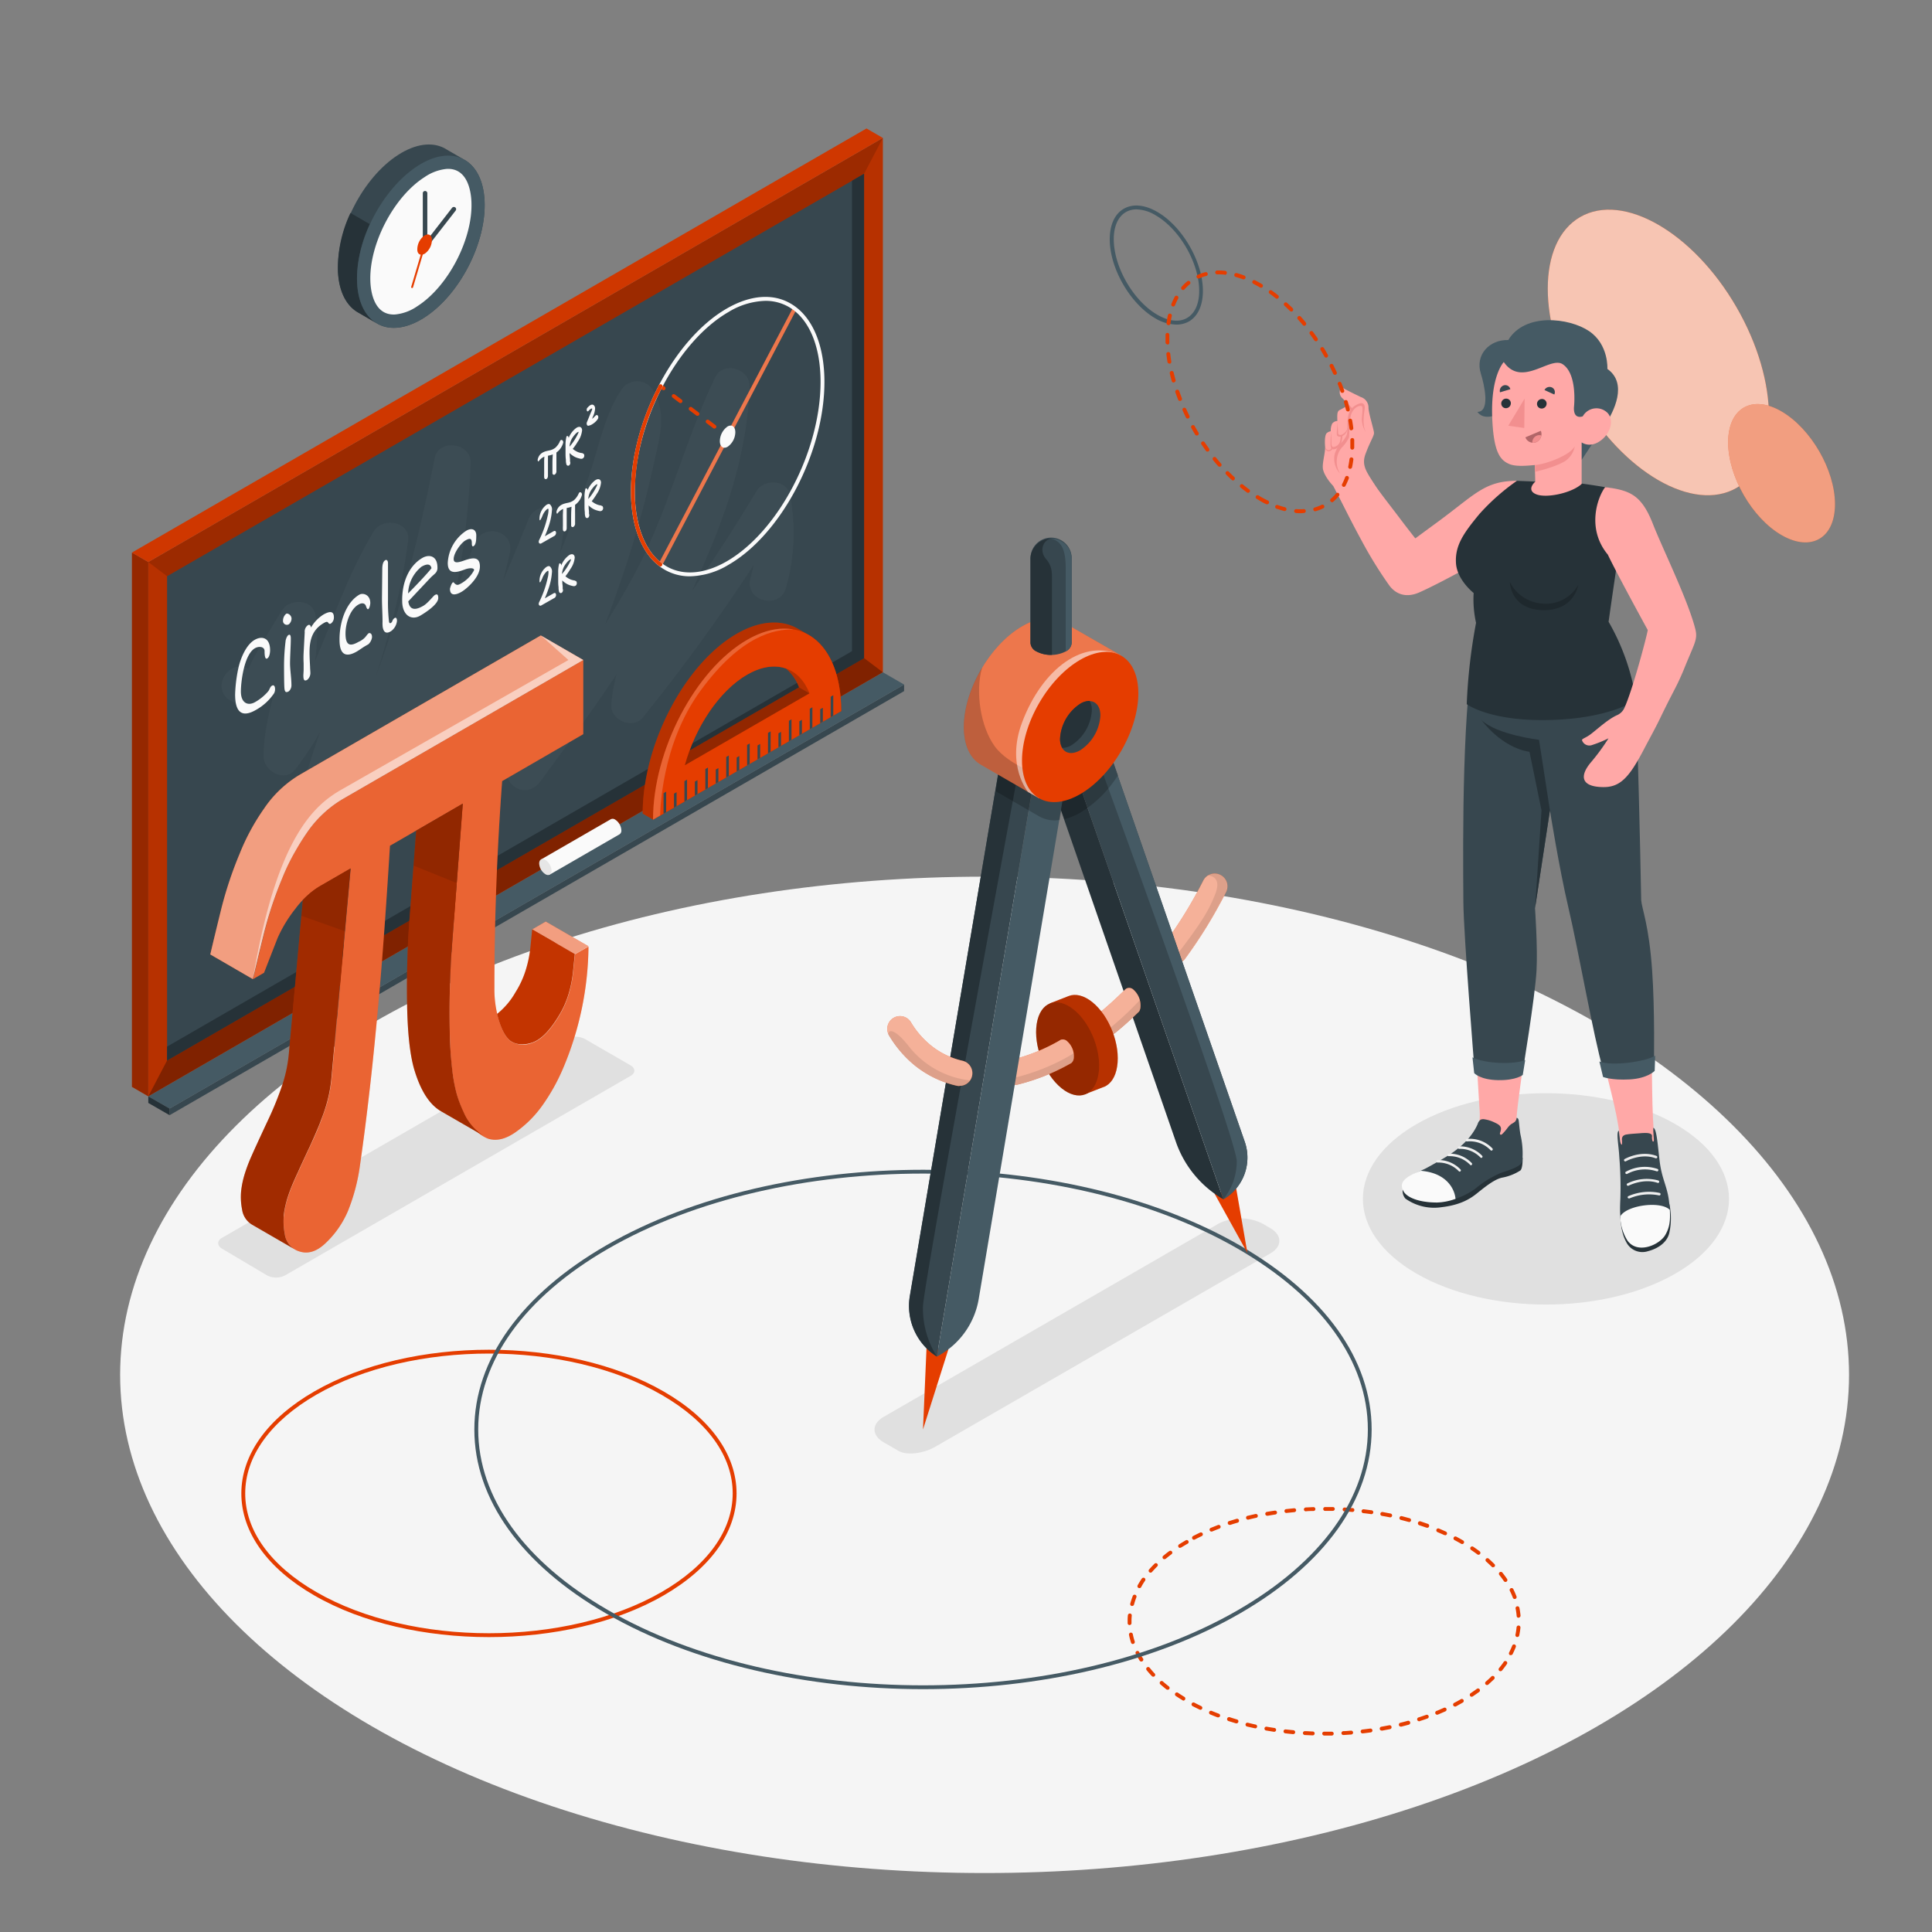 <svg xmlns="http://www.w3.org/2000/svg" viewBox="0 0 500 500"><rect x="0" y="0" width="500" height="500" fill="#808080" stroke="none"/><g id="freepik--Floor--inject-6"><ellipse id="freepik--floor--inject-6" cx="254.81" cy="355.81" rx="223.72" ry="128.93" style="fill:#f5f5f5"></ellipse></g><g id="freepik--Shadows--inject-6"><path id="freepik--Shadow--inject-6" d="M57.44,320.36l89.19-51.49a5.21,5.21,0,0,1,4.71,0l11.86,6.85c1.3.75,1.3,2,0,2.71L73.79,330.06a5.11,5.11,0,0,1-4.69,0l-11.67-6.92C56.14,322.34,56.14,321.11,57.44,320.36Z" style="fill:#e0e0e0"></path><path id="freepik--shadow--inject-6" d="M366.59,290.93c-18.5,10.68-18.5,28,0,38.68s48.49,10.68,67,0,18.5-28,0-38.68S385.09,280.25,366.59,290.93Z" style="fill:#e0e0e0"></path><path id="freepik--shadow--inject-6" d="M326.76,316.68a12.6,12.6,0,0,0-11.41,0l-86.66,50c-3.15,1.82-3.15,4.77,0,6.59l3.84,2.21c2.12,1.23,6.39.74,9.54-1.07l86.66-50c3.15-1.82,3.15-4.76,0-6.58Z" style="fill:#e0e0e0"></path></g><g id="freepik--Blackboard--inject-6"><g id="freepik--Board--inject-6"><polygon points="233.98 178.86 43.89 288.61 43.89 286.9 233.98 177.16 233.98 178.86" style="fill:#37474f"></polygon><polygon points="228.48 173.98 233.98 177.16 43.89 286.9 38.38 283.73 228.48 173.98" style="fill:#455a64"></polygon><polygon points="38.38 283.73 43.89 286.9 43.89 288.61 38.38 285.44 38.38 283.73" style="fill:#263238"></polygon><g id="freepik--board--inject-6"><polygon points="228.48 173.98 38.38 283.73 38.38 145.45 228.48 35.7 228.48 173.98" style="fill:#E53D00"></polygon><g style="opacity:0.2"><polygon points="228.48 173.98 38.38 283.73 38.38 145.45 228.48 35.7 228.48 173.98"></polygon></g><polygon points="43.24 274.45 43.24 149.12 223.62 44.98 223.62 170.31 43.24 274.45" style="fill:#37474f"></polygon><polygon points="43.24 270.86 43.24 274.44 223.62 170.31 223.62 44.97 220.5 46.78 220.5 168.52 43.24 270.86" style="fill:#263238"></polygon><g style="opacity:0.3"><polygon points="43.24 274.45 38.38 283.73 228.48 173.98 223.62 170.31 43.24 274.45"></polygon></g><g style="opacity:0.15"><polygon points="223.62 44.98 228.48 35.7 38.38 145.45 43.24 149.12 223.62 44.98"></polygon></g><polygon points="34.15 143 38.38 145.45 38.38 283.73 34.15 281.28 34.15 143" style="fill:#E53D00"></polygon><g style="opacity:0.35"><polygon points="34.15 143 38.38 145.45 38.38 283.73 34.15 281.28 34.15 143"></polygon></g><polygon points="228.48 35.7 224.25 33.25 34.15 143 38.38 145.45 228.48 35.7" style="fill:#E53D00"></polygon><g style="opacity:0.1"><polygon points="228.48 35.7 224.25 33.25 34.15 143 38.38 145.45 228.48 35.7"></polygon></g></g><path d="M64.45,173.16c-.7-.4,7.89-14.11,8.5-15.12,1.91-3.21,8-3.1,8.69,1.13a39.48,39.48,0,0,1-.14,12c4.89-11.32,8.83-23.17,15.27-33.7,2.25-3.68,9.48-2.56,8.86,2.4-1.51,12.08-4.72,23.67-8.36,35.16,6.87-18.43,11.56-37.86,15.21-56.4,1-5.25,9.58-4.07,9.34,1.27a225.48,225.48,0,0,1-3.88,33.27c1.65-4.11,3.23-8.24,4.8-12.39,2.13-5.64,10.64-3.53,9.17,2.53-.55,2.3-1.11,4.59-1.67,6.89,2.25-5.26,4.45-10.55,6.56-15.88,1.77-4.49,10.11-4.52,9.34,1.26-.06.43-.13.84-.19,1.26h0s0,0,0,.08c-.3,2.07-.64,4.13-1,6.17,2.58-6.35,5-12.77,7.25-19.23,2.62-7.42,4.16-16.33,8.57-22.9a4.82,4.82,0,0,1,8.21,0c3.84,6.07,1.54,13,.1,19.63a270.46,270.46,0,0,1-8,28.52q-2.13,6.28-4.47,12.48c2.49-4,4.89-8,7.14-12.15,9.1-16.61,13.22-34.9,21.37-51.82,2.07-4.29,9-2.17,8.87,2.4-.5,13.89-4.1,27-9.28,39.85-1.78,4.41-3.69,8.76-5.62,13.09q8.76-12.63,16.7-25.86c1.95-3.25,7.95-3.06,8.69,1.14a52,52,0,0,1-1.07,23.89c-1.67,5.88-10.85,3.38-9.18-2.53.33-1.15.59-2.27.82-3.39a476.06,476.06,0,0,1-28.73,39.52c-2.56,3.17-8.4.58-8.12-3.36a42,42,0,0,1,1.37-7.86c-6.29,9.44-13,18.6-19.73,27.73-3.66,5-10.63.82-8.21-4.8,3.92-9.08,7.8-18.18,11.48-27.35a229.19,229.19,0,0,1-20,32.77c-3.63,4.9-10.87.81-8.22-4.8q2.15-4.54,4.27-9.12a4.86,4.86,0,0,1-6.42-2.44c-1.64,2.82-3.34,5.61-5.19,8.33a4.65,4.65,0,0,1-8.05-.08,162.06,162.06,0,0,1-16.51,28.18c-3.15,4.25-9.84,1.85-8.69-3.67a269,269,0,0,1,8.53-29.79,81.7,81.7,0,0,1-6.48,9.72c-2.68,3.41-8.07.4-8.12-3.36-.07-5.38,1.27-10.69,2.53-16-3,2.82-6.61,4-11,1.56C54.31,178.36,59.1,170.14,64.45,173.16Z" style="fill:#fff;opacity:0.03"></path><g id="freepik--Text--inject-6"><path d="M61.67,173c.54-2.52,2-6.13,4.23-7.4,1.92-1.11,4-.56,4,2.68,0,.59-.14,1.79-.74,2.13s-.69-.94-.69-1.91c0-1.18-1.47-1.33-2.49-.74-2.84,1.64-3.64,8.82-3.64,11.18,0,3.07,1.87,3.81,3.68,2.76a12.66,12.66,0,0,0,3.42-2.82c.35-.48.45-1.13.94-1.42s.8.12.8.84a2.13,2.13,0,0,1-.27,1.15,13.71,13.71,0,0,1-4.68,4.28c-2.63,1.52-5.38,1.77-5.38-4A37.24,37.24,0,0,1,61.67,173Z" style="fill:#fafafa"></path><path d="M73.24,160.64a2.38,2.38,0,0,1,.81-1.79c.43-.25,1.4.35,1.4,1.28a2.06,2.06,0,0,1-.65,1.4A1,1,0,0,1,73.24,160.64Zm.27,11.46A54.12,54.12,0,0,1,73.9,166c0-.32.3-1.39.76-1.66s.6.22.6.9c0,1.83-.2,4.67-.2,6.44,0,1.56.36,3.91.36,5.51a2.09,2.09,0,0,1-.68,1.72c-.68.39-1,.24-1.11-.62C73.59,178.05,73.51,177,73.51,172.1Z" style="fill:#fafafa"></path><path d="M78.58,173.29c0-.53,0-1.07,0-1.62a25.38,25.38,0,0,1,0-2.75l.28-5.28a2,2,0,0,1,.83-1.84c.49-.29.73.16.8.6A9.59,9.59,0,0,1,83.78,159c1-.54,2.63-1.27,2.63.73a1.9,1.9,0,0,1-.78,1.64c-.37.21-.53,0-.69-.21s-.31-.4-1.12.07c-2.55,1.47-3.71,3.7-3.71,7.5,0,1.42.07,2.43.14,3.84,0,.55.08,1.11.08,1.67a2.3,2.3,0,0,1-.82,1.7c-.78.45-1,0-1-1.17C78.53,174.27,78.58,173.75,78.58,173.29Z" style="fill:#fafafa"></path><path d="M93,153.9c.94-.55,2.83,0,2.83,2.16,0,.64-.51,2.72-1.11.81-.31-.92-1.21-.87-2-.38-2.05,1.18-3.3,4.71-3.3,7.46,0,3.35,1.36,3.32,3.41,2.14a4.85,4.85,0,0,0,1.72-1.22l.35-.44a3.47,3.47,0,0,1,.48-.53c.22-.13.9-.13.9,1a3,3,0,0,1-.94,1.83l-.66.38c-.79.45-1.51,1-2.32,1.49-2.41,1.4-4.49,1.33-4.49-3C87.83,160.82,89.65,155.83,93,153.9Z" style="fill:#fafafa"></path><path d="M99,160.93c0-2.32-.18-4.39-.14-6.77l.07-6.81c0-1.14.19-2,.77-2.37.43-.25.71.22.71.7v9.52a44.29,44.29,0,0,0,.25,5.56c.07.6.31.57.52.45a.94.94,0,0,0,.34-.44,1.5,1.5,0,0,1,.62-.84c.4-.23.6.22.6.74a3.75,3.75,0,0,1-1.59,2.71c-1.17.71-1.88.3-2.11-1.14A9.17,9.17,0,0,1,99,160.93Z" style="fill:#fafafa"></path><path d="M109.33,144.38c1.75-1,3.88-.53,3.88,2.48a1.94,1.94,0,0,1-.61,1.56c-.33.34-.76.65-1.3,1.22l-5.64,6c.44,2.92,2.7,1.83,3.9,1.14s2.59-2.59,3-2.8c.6-.34.86-.09.86.79,0,1.74-3.78,4.05-4.66,4.56-2.35,1.36-4.67-.14-4.67-3.78C104,150.59,105.92,146.35,109.33,144.38Zm2.34,2.67c-.24-1.17-1.2-1.19-2.6-.38a9.25,9.25,0,0,0-3.45,6.91C107.19,152,110.43,148.65,111.67,147.05Z" style="fill:#fafafa"></path><path d="M117.46,150.78c.74.85,1.11.69,2.24,0a8.45,8.45,0,0,0,3-3.23c0-.56-1-.63-2.18-.25-2.07.78-4.64,1.66-4.64-1.6a10.61,10.61,0,0,1,4.78-8.34c1.58-.91,2.6-.2,2.6,1.17,0,.87,0,2.39-.7,2.81-.44.25-.45-.4-.45-.81,0-1.34-.62-1.26-1.7-.64s-3,3.19-3,4.79c0,1.33,1.53.8,3,.28,1.86-.62,3.79-1,3.79,1.66,0,2.79-3.43,5.78-4.75,6.54-1,.59-3,1.44-3-.77C116.51,152,117.05,150.31,117.46,150.78Z" style="fill:#fafafa"></path><g id="freepik--Circle--inject-6"><rect x="150.91" y="112.47" width="74.77" height="1" transform="translate(0.77 227.21) rotate(-62.31)" style="fill:#E53D00"></rect><g style="opacity:0.3"><rect x="150.91" y="112.47" width="74.77" height="1" transform="translate(0.77 227.21) rotate(-62.31)" style="fill:#fff"></rect></g><path d="M171.73,101a.47.47,0,0,1-.3-.1l-.8-.6a.5.5,0,1,1,.6-.8l.8.6a.5.5,0,0,1-.3.9Z" style="fill:#E53D00"></path><path d="M184.89,110.92a.49.49,0,0,1-.3-.1l-1.75-1.32a.5.5,0,0,1-.1-.7.51.51,0,0,1,.7-.1l1.75,1.32a.5.5,0,0,1,.1.7A.51.51,0,0,1,184.89,110.92Zm-4.39-3.3a.49.49,0,0,1-.3-.1l-1.75-1.32a.5.5,0,1,1,.6-.8l1.75,1.32a.5.5,0,0,1,.1.7A.51.51,0,0,1,180.5,107.62Zm-4.39-3.3a.49.49,0,0,1-.3-.1l-1.75-1.32a.5.5,0,1,1,.6-.8l1.76,1.32a.5.5,0,0,1,.09.7A.48.48,0,0,1,176.11,104.32Z" style="fill:#E53D00"></path><path d="M188.32,113.5a.49.49,0,0,1-.3-.1l-.8-.6a.5.5,0,0,1,.6-.8l.8.6a.5.5,0,0,1,.1.7A.46.46,0,0,1,188.32,113.5Z" style="fill:#E53D00"></path><path d="M178.57,149.15a13,13,0,0,1-6.55-1.71c-5.55-3.2-8.73-10.59-8.73-20.27,0-18.2,11.12-39.42,24.78-47.31,6.06-3.5,11.94-4,16.56-1.29,5.54,3.2,8.73,10.59,8.73,20.27,0,18.2-11.12,39.42-24.79,47.31A20.19,20.19,0,0,1,178.57,149.15Zm19.5-71.29a19.25,19.25,0,0,0-9.5,2.87c-13.39,7.73-24.28,28.56-24.28,46.44,0,9.31,3,16.39,8.23,19.41,4.29,2.47,9.82,2,15.55-1.3,13.39-7.73,24.29-28.56,24.29-46.44,0-9.31-3-16.39-8.23-19.41A12,12,0,0,0,198.07,77.86Z" style="fill:#fafafa"></path><path d="M190.3,111.87a4.7,4.7,0,0,1-2,3.76c-1.09.63-2,0-2-1.49a4.73,4.73,0,0,1,2-3.77C189.41,109.75,190.3,110.41,190.3,111.87Z" style="fill:#fafafa"></path><path d="M170.91,146.6a.49.49,0,0,1-.3-.1c-4.72-3.62-7.32-10.48-7.32-19.33s2.56-18.55,7.22-27.46a.5.5,0,0,1,.67-.22.51.51,0,0,1,.22.68,59.74,59.74,0,0,0-7.11,27c0,8.53,2.46,15.11,6.93,18.53a.5.5,0,0,1,.09.7A.51.51,0,0,1,170.91,146.6Z" style="fill:#E53D00"></path></g><g id="freepik--Formulas--inject-6"><path d="M144.94,114.12a4.83,4.83,0,0,1-1.2,1.74,3.55,3.55,0,0,1-1.53.7c-.87.21-2.6.38-3.05,2.34-.06.24.08.68.27.45a3.66,3.66,0,0,1,1.46-1.18,13.38,13.38,0,0,0-.06,1.39c0,.48,0,1,0,1.45s0,1.07,0,1.6a8.42,8.42,0,0,0,0,.86c0,.37.23.58.47.53a.58.58,0,0,0,.39-.32,1.2,1.2,0,0,0,.12-.52c0-.11,0-.21,0-.33s0-.3,0-.44c0-.54,0-1.08,0-1.62s0-1,0-1.43c0-.26,0-.52,0-.78s0-.22,0-.33a2.16,2.16,0,0,0,0-.29,7.62,7.62,0,0,0,1.26-.34h0c-.07.8-.1,1.58-.1,2.34s0,1.67,0,2.49a.4.4,0,0,0,.59.39,1,1,0,0,0,.44-.92c0-.92,0-1.86,0-2.8,0-.45,0-.9,0-1.35,0-.22,0-.43,0-.64a4.57,4.57,0,0,0,1.76-2.55C145.84,113.94,145.22,113.57,144.94,114.12Z" style="fill:#fafafa"></path><path d="M151.06,117.45l-.1-.07c-.09.06-.14,0-.13-.07a.88.88,0,0,0-.28-.06,3.94,3.94,0,0,1-1-.26,5.26,5.26,0,0,1-1.32-.82,14.36,14.36,0,0,0,1.28-1.85,6.17,6.17,0,0,0,1.14-3c-.08-1-.86-1-1.47-.6a5.79,5.79,0,0,0-1.89,2.34,3.62,3.62,0,0,0-.13.35c0-.12,0-.25-.05-.36s-.4-.43-.52,0a8.64,8.64,0,0,0-.23,2.22c0,.63,0,1.26,0,1.88s0,1.22.09,1.82c0,.3,0,.61.07.9.06.47.22.64.53.66a.56.56,0,0,0,.47-.4.88.88,0,0,0,0-.71l0-.06a1,1,0,0,0,0-.14c0-.12,0-.24,0-.36s-.05-.53-.07-.8l-.06-.82a6.06,6.06,0,0,0,1.37,1,5.25,5.25,0,0,0,1.09.39c.29.08.81.27,1.16-.15A.84.84,0,0,0,151.06,117.45Zm-2.76-4.37c.38-.53,1-1.29,1.46-1.32,0,0-.07.24-.06.22s-.07.17-.11.25c-.22.47-.48.93-.73,1.36a14.56,14.56,0,0,1-1.46,2A4.65,4.65,0,0,1,148.3,113.08Z" style="fill:#fafafa"></path><path d="M154.81,107.75a.47.47,0,0,0-.13-.23.29.29,0,0,0-.23-.09c-.07-.19-.65.49-.81.63a3.21,3.21,0,0,1-.41.34c.08-.2.16-.41.23-.61a5.65,5.65,0,0,0,.55-2.07c0-.68-.44-1.06-.85-1s-.79.43-1.16.83a.74.74,0,0,0-.14.65c0,.17.22.37.38.2s.62-.66.91-.68l.1,0h0v.08a1,1,0,0,0,0,.11,1.21,1.21,0,0,1-.05.18,7.33,7.33,0,0,1-.29.7l-.33.8c-.22.53-.43,1.07-.66,1.6s0,1,.32,1a2.87,2.87,0,0,0,1.19-.5,4.3,4.3,0,0,0,1.29-1.27A.9.9,0,0,0,154.81,107.75Z" style="fill:#fafafa"></path><path d="M149.8,127.65a5,5,0,0,1-1.21,1.75,3.64,3.64,0,0,1-1.52.7c-.87.21-2.61.38-3.06,2.34,0,.23.09.67.27.44a3.65,3.65,0,0,1,1.47-1.17c-.06.48-.05.94-.07,1.39s0,1,0,1.44,0,1.08,0,1.61a8.26,8.26,0,0,0,0,.86c0,.37.22.58.47.52a.58.58,0,0,0,.39-.32,1.31,1.31,0,0,0,.12-.51c0-.11,0-.22,0-.33s0-.3,0-.45c0-.54,0-1.07,0-1.61s0-1,0-1.44c0-.25,0-.51,0-.77v-.33a2.66,2.66,0,0,0,0-.3,7.46,7.46,0,0,0,1.25-.33h0c-.07.79-.09,1.57-.1,2.34s0,1.67,0,2.49a.39.39,0,0,0,.58.39,1,1,0,0,0,.44-.92c0-.92,0-1.86,0-2.8,0-.46,0-.91,0-1.36,0-.21,0-.42,0-.63a4.56,4.56,0,0,0,1.77-2.56C150.69,127.48,150.07,127.1,149.8,127.65Z" style="fill:#fafafa"></path><path d="M155.92,131l-.11-.07c-.09.05-.13,0-.13-.07a.82.82,0,0,0-.27-.06,4.3,4.3,0,0,1-.95-.26,5.09,5.09,0,0,1-1.32-.82,15.57,15.57,0,0,0,1.28-1.86,6.26,6.26,0,0,0,1.13-3c-.08-1-.86-1-1.46-.6a6,6,0,0,0-1.9,2.34c-.05.12-.08.24-.12.36,0-.12,0-.25-.06-.37s-.4-.43-.52,0a8.27,8.27,0,0,0-.22,2.23c0,.63,0,1.25,0,1.87s0,1.23.08,1.83c0,.3,0,.61.07.9.06.46.22.63.53.66a.57.57,0,0,0,.48-.4.87.87,0,0,0,0-.71l0-.06s0-.07,0-.14l0-.37c0-.26-.06-.52-.08-.79s0-.55-.05-.83a5.76,5.76,0,0,0,1.36,1,5.46,5.46,0,0,0,1.09.39c.3.07.81.27,1.16-.15A.83.83,0,0,0,155.92,131Zm-2.77-4.37c.38-.53,1-1.29,1.46-1.32,0,0-.06.23-.06.22s-.07.17-.1.25c-.23.47-.48.93-.74,1.36a14.34,14.34,0,0,1-1.46,2A4.7,4.7,0,0,1,153.15,126.62Z" style="fill:#fafafa"></path><path d="M143.89,137.72c-.08-.34-.34-.39-.6-.25L141,138.78c.33-.78.65-1.57.92-2.38a16.32,16.32,0,0,0,.92-4.3,1.77,1.77,0,0,0-.52-1.57c-.34-.22-.81,0-1.22.39a4.54,4.54,0,0,0-1.48,3.52c0,.09.1.3.2.17a6.65,6.65,0,0,0,.64-1.31,4.77,4.77,0,0,1,.76-1.19c.16-.18.56-.57.68-.42s0,1.27-.14,1.71a26.83,26.83,0,0,1-2.21,6.33c-.37.77.15,1.12.51.91l3.51-2A1,1,0,0,0,143.89,137.72Z" style="fill:#fafafa"></path><path d="M149.11,150.41l-.11-.06c-.09.05-.13,0-.12-.07a.94.94,0,0,0-.28-.06,4.93,4.93,0,0,1-.95-.26,5.09,5.09,0,0,1-1.32-.82,16.42,16.42,0,0,0,1.28-1.86,6.06,6.06,0,0,0,1.13-3c-.08-1-.86-1-1.46-.6a6,6,0,0,0-1.9,2.34c0,.12-.08.24-.12.36,0-.12,0-.26-.06-.37s-.4-.43-.52,0a8.27,8.27,0,0,0-.22,2.23c0,.63,0,1.25,0,1.87s0,1.23.09,1.83c0,.3,0,.61.07.9.06.46.21.63.52.65.15,0,.37-.13.48-.39a.84.84,0,0,0,0-.71l0-.06s0-.07,0-.14,0-.24,0-.37-.05-.52-.08-.79,0-.55-.05-.83a5.61,5.61,0,0,0,1.37,1,5.16,5.16,0,0,0,1.08.39c.3.07.81.27,1.17-.15A.86.86,0,0,0,149.11,150.41Zm-2.77-4.36c.38-.53,1-1.29,1.47-1.32,0,0-.07.23-.07.22s-.07.16-.1.25c-.23.47-.48.93-.74,1.36a14.12,14.12,0,0,1-1.46,2A4.79,4.79,0,0,1,146.34,146.05Z" style="fill:#fafafa"></path><path d="M143.89,153.79c-.08-.35-.34-.4-.6-.25L141,154.85c.33-.78.65-1.57.92-2.39a16.23,16.23,0,0,0,.92-4.3,1.75,1.75,0,0,0-.52-1.56c-.34-.22-.81,0-1.22.38a4.57,4.57,0,0,0-1.48,3.52c0,.1.1.3.2.18a6.48,6.48,0,0,0,.64-1.32,5,5,0,0,1,.76-1.19c.16-.17.56-.57.68-.41s0,1.27-.14,1.71a27.15,27.15,0,0,1-2.21,6.33c-.37.76.15,1.11.51.9l3.51-2A.93.93,0,0,0,143.89,153.79Z" style="fill:#fafafa"></path></g></g><g id="freepik--Chalk--inject-6"><path d="M160.81,214.89a3.54,3.54,0,0,0-1.6-2.77,1.13,1.13,0,0,0-1.13-.11h0L140,222.44l2.27,3.91,18.06-10.43h0A1.12,1.12,0,0,0,160.81,214.89Z" style="fill:#fafafa"></path><path d="M141.14,222.55a3.54,3.54,0,0,1,1.6,2.77c0,1-.72,1.43-1.6.92a3.54,3.54,0,0,1-1.6-2.77C139.54,222.45,140.26,222,141.14,222.55Z" style="fill:#e6e6e6"></path></g><g id="freepik--rule-conveyor--inject-6"><path d="M206.55,162.75c-4.26-2.46-9.82-2.23-15.9,1.28-13.44,7.76-24.33,28.62-24.33,46.53l2.71,1.57L190,200l25-14.42,2.7-1.56c0-9.82-3.26-16.73-8.42-19.71Zm-13.2,11.85c3.76-2.17,7.24-2.59,10.09-1.56a12.1,12.1,0,0,1,3.35,4.85l-28.35,16.36C181.55,185.83,187.06,178.24,193.35,174.6Z" style="fill:#E53D00"></path><g style="opacity:0.2"><path d="M206.55,162.75c-4.26-2.46-9.82-2.23-15.9,1.28-13.44,7.76-24.33,28.62-24.33,46.53l2.71,1.57L190,200l25-14.42,2.7-1.56c0-9.82-3.26-16.73-8.42-19.71Zm-13.2,11.85c3.76-2.17,7.24-2.59,10.09-1.56a12.1,12.1,0,0,1,3.35,4.85l-28.35,16.36C181.55,185.83,187.06,178.24,193.35,174.6Z"></path></g><g style="opacity:0.2"><polygon points="206.79 177.89 209.49 179.45 177.18 198.1 174.43 196.52 206.79 177.89"></polygon></g><path d="M215,185.59l2.7-1.56c0-17.94-10.89-26.19-24.33-18.44S169,194.21,169,212.13L190,200l25-14.42Zm-21.63-11c7.24-4.17,13.45-1.92,16.14,4.85l-32.28,18.63C179.91,188.2,186.12,178.78,193.35,174.6Z" style="fill:#E53D00"></path><path d="M181.33,178.7c10.53-14.35,19.18-15.87,24-15.8-3.55-.65-7.65.17-12,2.69C179.92,173.35,169,194.21,169,212.13l1.84-1.07C170.87,210.59,170.94,192.87,181.33,178.7Z" style="fill:#fff;opacity:0.2"></path><polygon points="171.72 210.57 171.73 205.27 172.41 204.88 172.4 210.18 171.72 210.57" style="fill:#37474f"></polygon><polygon points="174.43 209.01 174.43 205.4 175.1 205.01 175.1 208.62 174.43 209.01" style="fill:#37474f"></polygon><polygon points="179.83 205.88 179.83 202.28 180.51 201.89 180.51 205.5 179.83 205.88" style="fill:#37474f"></polygon><polygon points="185.24 202.76 185.24 199.16 185.92 198.77 185.92 202.37 185.24 202.76" style="fill:#37474f"></polygon><polygon points="190.65 199.64 190.65 196.04 191.32 195.65 191.32 199.25 190.65 199.64" style="fill:#37474f"></polygon><polygon points="196.05 196.52 196.05 192.92 196.73 192.53 196.73 196.13 196.05 196.52" style="fill:#37474f"></polygon><polygon points="201.46 193.4 201.46 189.79 202.13 189.4 202.13 193.01 201.46 193.4" style="fill:#37474f"></polygon><polygon points="206.87 190.28 206.87 186.67 207.54 186.28 207.54 189.89 206.87 190.28" style="fill:#37474f"></polygon><polygon points="212.27 187.16 212.27 183.55 212.95 183.16 212.95 186.77 212.27 187.16" style="fill:#37474f"></polygon><polygon points="177.13 207.45 177.13 202.15 177.81 201.76 177.81 207.06 177.13 207.45" style="fill:#37474f"></polygon><polygon points="182.54 204.32 182.54 199.03 183.22 198.64 183.21 203.93 182.54 204.32" style="fill:#37474f"></polygon><polygon points="187.94 201.2 187.95 195.91 188.62 195.52 188.62 200.81 187.94 201.2" style="fill:#37474f"></polygon><polygon points="193.35 198.08 193.35 192.79 194.03 192.4 194.02 197.69 193.35 198.08" style="fill:#37474f"></polygon><polygon points="198.75 194.96 198.76 189.67 199.44 189.28 199.43 194.57 198.75 194.96" style="fill:#37474f"></polygon><polygon points="204.16 191.84 204.17 186.55 204.84 186.16 204.84 191.45 204.16 191.84" style="fill:#37474f"></polygon><polygon points="209.57 188.72 209.57 183.43 210.25 183.04 210.24 188.33 209.57 188.72" style="fill:#37474f"></polygon><polygon points="214.97 185.6 214.98 180.31 215.65 179.92 215.65 185.21 214.97 185.6" style="fill:#37474f"></polygon></g></g></g><g id="freepik--Clock--inject-6"><g id="freepik--clock--inject-6"><path d="M119.93,41.2h0l-5-2.9h0l0,0h0c-3.15-1.6-7.37-1.13-11.9,1.79-9.11,5.87-16.07,19.4-15.54,30.22.26,5.39,2.33,9.1,5.47,10.73h0l5,2.9h0l0,0h0c3.15,1.61,7.36,1.14,11.9-1.78,9.11-5.87,16.07-19.4,15.55-30.22C125.14,46.54,123.07,42.83,119.93,41.2Z" style="fill:#37474f"></path><path d="M97.69,83.79,92.92,81h0l0,0c-3.14-1.64-5.21-5.34-5.47-10.73A33.52,33.52,0,0,1,90.7,55.11l5,2.9a33.68,33.68,0,0,0-3.29,15.16C92.67,78.45,94.66,82.11,97.69,83.79Z" style="fill:#263238"></path><path d="M109.86,82.15c9.11-5.87,16.07-19.4,15.54-30.22S117.07,37.09,108,43,91.89,62.35,92.42,73.17,100.75,88,109.86,82.15Z" style="fill:#455a64"></path><path d="M102.23,81.39c-5.37.26-6.25-5.78-6.37-8.38-.47-9.55,5.93-22,14-27.16a12.22,12.22,0,0,1,5.77-2.14c5.37-.26,6.25,5.78,6.37,8.39.47,9.54-5.93,22-14,27.15a12.11,12.11,0,0,1-5.77,2.14Z" style="fill:#fafafa"></path><path d="M110,64.34l-.19,0a.58.58,0,0,1-.39-.55V49.94a.59.59,0,0,1,1.17,0V62.05L117,53.78a.59.59,0,0,1,.82-.1.58.58,0,0,1,.1.82l-7.48,9.62A.62.62,0,0,1,110,64.34Z" style="fill:#37474f"></path><path d="M106.67,74.54h-.09a.25.25,0,0,1-.16-.31l3.24-10.92a.25.25,0,0,1,.47.14l-3.24,10.92A.24.24,0,0,1,106.67,74.54Z" style="fill:#E53D00"></path><path d="M109.78,61c1.07-.69,2-.21,2,1.06A4.42,4.42,0,0,1,110,65.6c-1.07.7-2,.22-2-1A4.44,4.44,0,0,1,109.78,61Z" style="fill:#E53D00"></path></g></g><g id="freepik--Circles--inject-6"><g id="freepik--circle--inject-6"><path d="M126.54,423.68c-16.37,0-32.75-3.59-45.21-10.79-12.17-7-18.87-16.4-18.87-26.39s6.7-19.37,18.87-26.39c24.93-14.4,65.49-14.4,90.42,0,12.17,7,18.87,16.4,18.87,26.39s-6.7,19.36-18.87,26.39C159.29,420.09,142.91,423.68,126.54,423.68Zm0-73.38c-16.19,0-32.38,3.56-44.71,10.67C70,367.81,63.46,376.88,63.46,386.5S70,405.18,81.83,412c24.65,14.24,64.77,14.24,89.42,0,11.85-6.84,18.37-15.9,18.37-25.52S183.1,367.81,171.25,361C158.92,353.86,142.73,350.3,126.54,350.3Z" style="fill:#E53D00"></path></g><g id="freepik--circle--inject-6"><path d="M342.73,449.16a.53.53,0,0,1-.53-.5.48.48,0,0,1,.47-.5h.06c.64,0,1.29,0,1.93,0a.5.5,0,0,1,0,1C344,449.16,343.38,449.16,342.73,449.16Zm-3.06-.05h0l-2-.09a.51.51,0,0,1-.47-.53.5.5,0,0,1,.53-.47c.66,0,1.32.07,2,.09a.5.5,0,0,1,0,1Zm8-.09a.49.49,0,0,1-.5-.47.5.5,0,0,1,.47-.53c.66,0,1.32-.08,2-.13a.52.52,0,0,1,.54.46.51.51,0,0,1-.46.54l-2,.13Zm-13-.23h-.05c-.67-.06-1.33-.13-2-.21a.5.5,0,1,1,.12-1l2,.2a.51.51,0,0,1,.45.55A.5.5,0,0,1,334.68,448.79Zm18-.19a.5.5,0,0,1-.06-1l2-.25a.51.51,0,0,1,.57.42.5.5,0,0,1-.43.57c-.66.09-1.33.18-2,.25Zm-22.93-.42h-.08l-2-.33a.5.5,0,0,1-.41-.58.5.5,0,0,1,.58-.4c.65.12,1.31.22,2,.33a.49.49,0,0,1,.42.57A.5.5,0,0,1,329.72,448.18Zm27.88-.31a.5.5,0,0,1-.09-1l2-.37a.5.5,0,0,1,.2,1l-2,.38Zm-32.79-.6-.11,0c-.66-.14-1.31-.29-2-.45a.51.51,0,0,1-.37-.61.5.5,0,0,1,.61-.36c.64.15,1.28.31,1.93.45a.5.5,0,0,1-.1,1Zm37.68-.43a.49.49,0,0,1-.48-.38.51.51,0,0,1,.36-.61c.65-.15,1.29-.32,1.93-.5a.5.5,0,0,1,.26,1c-.64.18-1.29.34-1.95.51ZM320,446l-.14,0-1.92-.59a.5.5,0,0,1,.31-1c.62.21,1.26.4,1.9.59a.5.5,0,0,1,.33.62A.49.49,0,0,1,320,446Zm47.34-.55a.5.5,0,0,1-.15-1c.63-.2,1.26-.42,1.88-.64a.5.5,0,1,1,.34.94c-.63.23-1.27.44-1.91.65A.45.45,0,0,1,367.3,445.48Zm-52.08-1a.47.47,0,0,1-.17,0c-.64-.24-1.26-.49-1.88-.75a.5.5,0,0,1-.27-.65.51.51,0,0,1,.65-.27c.61.25,1.23.5,1.85.73a.5.5,0,0,1,.29.65A.5.5,0,0,1,315.22,444.45Zm56.78-.69a.5.5,0,0,1-.19-1c.61-.25,1.22-.51,1.82-.78a.49.49,0,0,1,.66.24.52.52,0,0,1-.25.67l-1.85.8A.65.65,0,0,1,372,443.76Zm-61.38-1.27a.54.54,0,0,1-.21-.05c-.61-.29-1.22-.59-1.81-.9a.5.5,0,1,1,.47-.89c.58.31,1.17.6,1.77.89a.5.5,0,0,1-.22.95Zm65.91-.84a.5.5,0,0,1-.23-.95c.59-.3,1.16-.62,1.73-.95a.49.49,0,0,1,.68.19.5.5,0,0,1-.18.68c-.58.33-1.17.66-1.77,1A.46.46,0,0,1,376.53,441.65Zm-70.31-1.53A.56.56,0,0,1,306,440c-.58-.35-1.15-.71-1.7-1.08a.51.51,0,0,1-.14-.7.5.5,0,0,1,.7-.13c.53.36,1.09.71,1.66,1.06a.5.5,0,0,1,.17.69A.51.51,0,0,1,306.22,440.12Zm74.61-1a.48.48,0,0,1-.41-.23.5.5,0,0,1,.13-.69c.56-.37,1.1-.75,1.62-1.13a.5.5,0,1,1,.6.8c-.54.39-1.09.78-1.66,1.16A.49.49,0,0,1,380.83,439.11Zm-78.72-1.83a.5.5,0,0,1-.31-.1c-.54-.43-1.06-.86-1.56-1.3a.5.5,0,0,1,0-.71.5.5,0,0,1,.7,0c.49.43,1,.85,1.52,1.26a.49.49,0,0,1,.08.7A.47.47,0,0,1,302.11,437.28Zm82.7-1.2a.52.52,0,0,1-.38-.17.51.51,0,0,1,.05-.71c.5-.44,1-.88,1.44-1.34a.5.5,0,1,1,.7.72c-.47.46-1,.92-1.48,1.38A.54.54,0,0,1,384.81,436.08Zm-86.39-2.16a.49.49,0,0,1-.37-.16c-.47-.5-.92-1-1.34-1.53a.5.5,0,0,1,.78-.63c.4.49.83,1,1.29,1.48a.49.49,0,0,1-.36.84Zm89.87-1.42a.45.45,0,0,1-.31-.11.49.49,0,0,1-.07-.7c.41-.51.81-1,1.18-1.56a.5.5,0,1,1,.82.56c-.38.55-.79,1.1-1.23,1.63A.5.5,0,0,1,388.29,432.5ZM295.36,430a.52.52,0,0,1-.43-.24c-.36-.58-.7-1.18-1-1.78a.49.49,0,0,1,.22-.67.5.5,0,0,1,.67.22c.29.57.61,1.15,1,1.7a.51.51,0,0,1-.42.77ZM391,428.34a.64.64,0,0,1-.23,0,.51.51,0,0,1-.21-.68c.29-.58.56-1.18.8-1.77a.49.49,0,0,1,.64-.29.5.5,0,0,1,.29.65c-.25.63-.53,1.26-.84,1.87A.51.51,0,0,1,391,428.34Zm-97.81-2.87a.51.51,0,0,1-.48-.35,18.07,18.07,0,0,1-.52-2,.49.49,0,0,1,.39-.59.5.5,0,0,1,.59.39,16.11,16.11,0,0,0,.49,1.87.49.49,0,0,1-.32.63Zm99.5-1.82h-.11a.49.49,0,0,1-.38-.59,18.57,18.57,0,0,0,.29-1.92.51.51,0,0,1,.55-.45.5.5,0,0,1,.45.54,19.89,19.89,0,0,1-.31,2A.5.5,0,0,1,392.73,423.65Zm-100.36-3.09a.5.5,0,0,1-.5-.48c0-.17,0-.33,0-.5,0-.52,0-1,.07-1.56a.51.51,0,0,1,.54-.45.5.5,0,0,1,.46.54,14.46,14.46,0,0,0-.07,1.47c0,.16,0,.31,0,.47a.5.5,0,0,1-.49.51Zm100.68-1.88a.5.5,0,0,1-.5-.46,15.83,15.83,0,0,0-.27-1.92.5.5,0,0,1,.39-.59.51.51,0,0,1,.59.39,20.43,20.43,0,0,1,.29,2,.51.51,0,0,1-.46.54ZM293,415.62l-.13,0a.5.5,0,0,1-.36-.61,20.18,20.18,0,0,1,.64-1.95.5.5,0,1,1,.93.36,18.11,18.11,0,0,0-.6,1.85A.5.5,0,0,1,293,415.62Zm99-1.8a.51.51,0,0,1-.47-.32,17.46,17.46,0,0,0-.78-1.78.5.5,0,0,1,.9-.45c.3.61.58,1.25.82,1.88a.5.5,0,0,1-.29.64ZM294.86,411a.5.5,0,0,1-.24-.06.5.5,0,0,1-.19-.68c.32-.58.69-1.16,1.08-1.74a.51.51,0,0,1,.7-.12.5.5,0,0,1,.13.69c-.38.55-.73,1.11-1,1.66A.5.5,0,0,1,294.86,411Zm94.75-1.6a.5.5,0,0,1-.42-.22c-.35-.52-.75-1.05-1.16-1.57a.49.49,0,0,1,.07-.7.52.52,0,0,1,.71.07c.43.54.84,1.09,1.21,1.64a.5.5,0,0,1-.13.7A.57.57,0,0,1,389.61,409.41ZM297.77,407a.52.52,0,0,1-.33-.12.49.49,0,0,1-.05-.7c.44-.51.91-1,1.4-1.49a.49.49,0,0,1,.7,0,.48.48,0,0,1,0,.7c-.47.47-.92.95-1.34,1.43A.48.48,0,0,1,297.77,407Zm88.64-1.37a.49.49,0,0,1-.35-.15q-.69-.68-1.44-1.35a.5.5,0,0,1,.67-.75c.51.46,1,.93,1.47,1.4a.48.48,0,0,1,0,.7A.47.47,0,0,1,386.41,405.58Zm-85.05-2.1a.48.48,0,0,1-.38-.18.49.49,0,0,1,.06-.7c.51-.42,1-.84,1.6-1.25a.5.5,0,0,1,.59.8c-.54.4-1.05.81-1.55,1.22A.48.48,0,0,1,301.36,403.48Zm81.27-1.16a.47.47,0,0,1-.3-.1c-.52-.39-1.06-.77-1.61-1.14a.5.5,0,1,1,.56-.83c.56.38,1.12.77,1.65,1.17a.5.5,0,0,1-.3.9Zm-77.22-1.77a.5.5,0,0,1-.27-.92c.56-.35,1.13-.7,1.73-1.05a.5.5,0,0,1,.68.19.49.49,0,0,1-.18.68c-.59.33-1.15.68-1.7,1A.42.42,0,0,1,305.41,400.55Zm73-1a.57.57,0,0,1-.25-.06l-.1-.06c-.53-.31-1.08-.61-1.63-.9a.5.5,0,1,1,.47-.89c.56.3,1.12.61,1.66.92l.1.06a.5.5,0,0,1-.25.93ZM309,398.48a.5.5,0,0,1-.44-.27.51.51,0,0,1,.21-.68c.59-.31,1.2-.61,1.81-.9a.5.5,0,0,1,.43.91c-.6.28-1.19.58-1.78.88A.46.46,0,0,1,309,398.48Zm65-1.2a.41.41,0,0,1-.21,0c-.59-.27-1.2-.53-1.81-.79a.5.5,0,0,1,.38-.92c.63.26,1.24.53,1.85.81a.5.5,0,0,1-.21.95Zm-60.46-.91a.5.5,0,0,1-.47-.31.5.5,0,0,1,.28-.65l1.87-.74a.52.52,0,0,1,.65.3.5.5,0,0,1-.3.64c-.62.23-1.24.48-1.84.73Zm55.83-1-.17,0-1.88-.64a.5.5,0,1,1,.32-1l1.9.65a.5.5,0,0,1,.3.64A.48.48,0,0,1,369.38,395.39Zm-51.14-.73a.49.49,0,0,1-.47-.35.5.5,0,0,1,.32-.63l1.93-.59a.5.5,0,0,1,.27,1c-.64.18-1.27.37-1.89.58Zm46.38-.78-.13,0q-1-.27-1.92-.51a.49.49,0,0,1-.37-.6.51.51,0,0,1,.61-.37l1.94.52a.5.5,0,0,1-.13,1Zm-41.57-.58a.5.5,0,0,1-.12-1l2-.46a.51.51,0,0,1,.59.39.49.49,0,0,1-.38.59c-.65.14-1.3.29-1.94.45Zm36.71-.6h-.1c-.64-.13-1.29-.26-2-.37a.5.5,0,0,1,.18-1l2,.38a.5.5,0,0,1-.11,1ZM328,392.27a.5.5,0,0,1-.09-1c.66-.12,1.32-.22,2-.32a.5.5,0,1,1,.15,1c-.66.1-1.31.21-2,.33Zm26.89-.42h-.07c-.65-.09-1.31-.18-2-.25a.5.5,0,1,1,.12-1l2,.26a.5.5,0,0,1-.07,1Zm-21.94-.3a.5.5,0,0,1-.06-1l2-.21a.5.5,0,1,1,.09,1l-2,.2Zm17-.26h0c-.66-.06-1.32-.1-2-.14a.5.5,0,0,1,.06-1l2,.14a.5.5,0,0,1,0,1Zm-12-.16a.5.5,0,0,1-.5-.47.51.51,0,0,1,.47-.53l2-.09a.5.5,0,0,1,0,1c-.67,0-1.33,0-2,.09Zm7-.11h0l-2,0a.5.5,0,0,1,0-1h0l2,0a.5.5,0,0,1,.49.52A.5.5,0,0,1,344.88,391Z" style="fill:#E53D00"></path></g><g id="freepik--circle--inject-6"><ellipse id="freepik--circle--inject-6" cx="429.18" cy="91.22" rx="23.37" ry="40.47" transform="translate(11.89 226.81) rotate(-30)" style="fill:#E53D00"></ellipse><g id="freepik--circle--inject-6" style="opacity:0.7"><ellipse cx="429.18" cy="91.22" rx="23.37" ry="40.47" transform="translate(11.89 226.81) rotate(-30)" style="fill:#fff"></ellipse></g></g><g id="freepik--circle--inject-6"><path id="freepik--circle--inject-6" d="M461.06,138.48c7.64,4.41,13.83.84,13.83-8s-6.19-19.54-13.83-24-13.82-.83-13.82,8S453.43,134.07,461.06,138.48Z" style="fill:#E53D00"></path><g id="freepik--circle--inject-6" style="opacity:0.5"><path d="M461.06,138.48c7.64,4.41,13.83.84,13.83-8s-6.19-19.54-13.83-24-13.82-.83-13.82,8S453.43,134.07,461.06,138.48Z" style="fill:#fff"></path></g></g><g id="freepik--circle--inject-6"><path d="M304.46,84A11,11,0,0,1,299,82.39c-6.5-3.76-11.8-12.93-11.8-20.45,0-3.75,1.29-6.56,3.63-7.91s5.43-1.07,8.67.81c6.51,3.75,11.81,12.93,11.81,20.44,0,3.75-1.29,6.57-3.63,7.92A6.49,6.49,0,0,1,304.46,84ZM294.14,54.19a5.48,5.48,0,0,0-2.77.7c-2,1.17-3.13,3.67-3.13,7,0,7.2,5.07,16,11.3,19.58h0c2.93,1.69,5.65,2,7.68.81s3.13-3.67,3.13-7c0-7.19-5.07-16-11.31-19.58A9.94,9.94,0,0,0,294.14,54.19Z" style="fill:#455a64"></path></g><g id="freepik--circle--inject-6"><path d="M238.87,437.15c-29.7,0-59.39-6.53-82-19.58-22-12.7-34.11-29.61-34.11-47.63s12.12-34.93,34.11-47.63c45.22-26.1,118.78-26.1,164,0,22,12.7,34.11,29.62,34.11,47.63s-12.11,34.93-34.11,47.63C298.26,430.62,268.56,437.15,238.87,437.15Zm0-133.43c-29.52,0-59,6.49-81.5,19.46-21.67,12.51-33.61,29.12-33.61,46.76s11.94,34.25,33.61,46.76c44.94,25.95,118.06,25.95,163,0C342,404.19,354,387.58,354,369.94S342,335.69,320.36,323.18C297.89,310.21,268.38,303.72,238.87,303.72Z" style="fill:#455a64"></path></g></g><g id="freepik--Compass--inject-6"><g id="freepik--compass--inject-6"><path d="M304,249.51a3.24,3.24,0,0,1-1.95-.65,3.28,3.28,0,0,1-.7-4.6,116.28,116.28,0,0,0,10.07-16.39,3.29,3.29,0,0,1,5.87,3,121.6,121.6,0,0,1-10.64,17.32A3.29,3.29,0,0,1,304,249.51Z" style="fill:#E53D00"></path><g style="opacity:0.6"><path d="M304,249.51a3.24,3.24,0,0,1-1.95-.65,3.28,3.28,0,0,1-.7-4.6,116.28,116.28,0,0,0,10.07-16.39,3.29,3.29,0,0,1,5.87,3,121.6,121.6,0,0,1-10.64,17.32A3.29,3.29,0,0,1,304,249.51Z" style="fill:#fff"></path></g><path d="M306.6,248.16a121.6,121.6,0,0,0,10.64-17.32,3.28,3.28,0,0,0-4.63-4.29c1.53.17,3.46,1.11,1.78,5.12-1.44,3.46-2.56,6.18-11.54,17.64a3.24,3.24,0,0,0,1.1.2A3.29,3.29,0,0,0,306.6,248.16Z" style="opacity:0.1"></path><polygon points="322.83 324.28 319.93 307.58 314.31 308.89 322.83 324.28" style="fill:#E53D00"></polygon><path d="M316.6,310.38,277.82,198.55l-8.91-5.17,35.41,102.13a27.59,27.59,0,0,0,12.28,14.87Z" style="fill:#263238"></path><path d="M316.6,310.38h0a12.47,12.47,0,0,0,5.55-14.87L286.74,193.44l-8.92,5.11Z" style="fill:#37474f"></path><path d="M322.15,295.51,286.74,193.44l-3.11,1.78c8.19,22.38,36.44,100.27,36.44,105.3a15.72,15.72,0,0,1-3.47,9.86A12.47,12.47,0,0,0,322.15,295.51Z" style="fill:#455a64"></path><path d="M295.13,260.83a2.48,2.48,0,0,1-.32.93l0,0-.39.38c-1.84,1.78-3.72,3.47-5.61,5a3.29,3.29,0,1,1-4.18-5.08c2.17-1.8,4.34-3.77,6.45-5.87a.86.86,0,0,1,.14-.13,2.31,2.31,0,0,1,.24-.2,1.6,1.6,0,0,1,1.93.32A5.44,5.44,0,0,1,295.13,260.83Z" style="fill:#E53D00"></path><g style="opacity:0.6"><path d="M295.13,260.83a2.48,2.48,0,0,1-.32.93l0,0-.39.38c-1.84,1.78-3.72,3.47-5.61,5a3.29,3.29,0,1,1-4.18-5.08c2.17-1.8,4.34-3.77,6.45-5.87a.86.86,0,0,1,.14-.13,2.31,2.31,0,0,1,.24-.2,1.6,1.6,0,0,1,1.93.32A5.44,5.44,0,0,1,295.13,260.83Z" style="fill:#fff"></path></g><path d="M285.27,267.63a3.35,3.35,0,0,0,1.42.32,3.27,3.27,0,0,0,2.09-.75c1.89-1.55,3.77-3.24,5.61-5l.39-.38,0,0a2.48,2.48,0,0,0,.32-.93,4.78,4.78,0,0,0-.17-2A77.49,77.49,0,0,1,285.27,267.63Z" style="opacity:0.1"></path><path d="M289.12,276c.88-5.62-2-13.07-6.41-16.64-2.2-1.78-4.38-2.26-6.11-1.6h0l-4.89,1.91,1.38,3.57c-.79,5.57,2,12.87,6.38,16.42l1.37,3.51,4.79-1.87,0,0,.07,0h0C287.42,280.59,288.69,278.8,289.12,276Z" style="fill:#E53D00"></path><g style="opacity:0.2"><path d="M289.12,276c.88-5.62-2-13.07-6.41-16.64-2.2-1.78-4.38-2.26-6.11-1.6h0l-4.89,1.91,1.38,3.57c-.79,5.57,2,12.87,6.38,16.42l1.37,3.51,4.79-1.87,0,0,.07,0h0C287.42,280.59,288.69,278.8,289.12,276Z"></path></g><path d="M277.9,261.28c4.43,3.57,7.3,11,6.41,16.64s-5.18,7.27-9.6,3.7-7.29-11-6.41-16.64S273.48,257.71,277.9,261.28Z" style="fill:#E53D00"></path><g style="opacity:0.35"><path d="M277.9,261.28c4.43,3.57,7.3,11,6.41,16.64s-5.18,7.27-9.6,3.7-7.29-11-6.41-16.64S273.48,257.71,277.9,261.28Z"></path></g><path d="M277.89,273.88a1.88,1.88,0,0,1-.63,1.23,1.33,1.33,0,0,1-.28.16,54.12,54.12,0,0,1-13.49,5.39,3,3,0,0,1-.77.1,3.3,3.3,0,0,1-.77-6.5,47.88,47.88,0,0,0,12.38-5.05.76.76,0,0,1,.23-.13,1.63,1.63,0,0,1,1.64.41A5.17,5.17,0,0,1,277.89,273.88Z" style="fill:#E53D00"></path><g style="opacity:0.6"><path d="M277.89,273.88a1.88,1.88,0,0,1-.63,1.23,1.33,1.33,0,0,1-.28.16,54.12,54.12,0,0,1-13.49,5.39,3,3,0,0,1-.77.1,3.3,3.3,0,0,1-.77-6.5,47.88,47.88,0,0,0,12.38-5.05.76.76,0,0,1,.23-.13,1.63,1.63,0,0,1,1.64.41A5.17,5.17,0,0,1,277.89,273.88Z" style="fill:#fff"></path></g><path d="M277.26,275.11a1.88,1.88,0,0,0,.63-1.23,4,4,0,0,0,0-1.29,53.37,53.37,0,0,1-17.78,6.84,3.32,3.32,0,0,0,2.63,1.33,3,3,0,0,0,.77-.1A54.12,54.12,0,0,0,277,275.27,1.33,1.33,0,0,0,277.26,275.11Z" style="opacity:0.1"></path><polygon points="239.78 348.94 238.87 369.94 245.45 349.18 239.78 348.94" style="fill:#E53D00"></polygon><path d="M268.16,198.24,242.45,351.09h0a20.68,20.68,0,0,0,10.84-14.91l24-142.74Z" style="fill:#455a64"></path><path d="M242.45,351.09h0a15.54,15.54,0,0,1-7-15.69L259.6,192.72l8.56,5.52Z" style="fill:#37474f"></path><path d="M238.87,338c.38-6.66,22-124.06,25.38-142.28l-4.65-3L235.49,335.4a15.54,15.54,0,0,0,7,15.69A23.11,23.11,0,0,1,238.87,338Z" style="fill:#263238"></path><path d="M248.29,281.06a3.35,3.35,0,0,1-.76-.09,26.76,26.76,0,0,1-11-5.41A29.49,29.49,0,0,1,230,267.8a3.3,3.3,0,0,1,5.67-3.36,22.7,22.7,0,0,0,5.11,6,20.2,20.2,0,0,0,8.3,4.08,3.29,3.29,0,0,1-.75,6.5Z" style="fill:#E53D00"></path><g style="opacity:0.6"><path d="M248.29,281.06a3.35,3.35,0,0,1-.76-.09,26.76,26.76,0,0,1-11-5.41A29.49,29.49,0,0,1,230,267.8a3.3,3.3,0,0,1,5.67-3.36,22.7,22.7,0,0,0,5.11,6,20.2,20.2,0,0,0,8.3,4.08,3.29,3.29,0,0,1-.75,6.5Z" style="fill:#fff"></path></g><path d="M236.55,275.56a26.76,26.76,0,0,0,11,5.41,3.35,3.35,0,0,0,.76.09A3.31,3.31,0,0,0,251,279.6a23.43,23.43,0,0,1-16-9.07c-3.83-4.79-5.29-3.91-5.07-2.73A29.49,29.49,0,0,0,236.55,275.56Z" style="opacity:0.1"></path><g style="opacity:0.2"><path d="M286.74,193.44l-8.92,5.11-1.26-.73.74-4.38L273,195.72l-4-2.34,1.31,3.78-2.06,1.08-8.56-5.52-2,12.05,11.34,6.55h0a8.16,8.16,0,0,0,5.23.89l.42-2.52.8,2.3a16.28,16.28,0,0,0,4.19-1.73,29.84,29.84,0,0,0,9.68-9.66Z"></path></g><path d="M275.27,161.1h0c-2.73-1.66-6.54-1.47-10.76,1-8.31,4.8-15.05,16.47-15.05,26.07,0,4.83,1.71,8.22,4.47,9.77h0l15,8.66,21.14-37Z" style="fill:#E53D00"></path><g style="opacity:0.3"><path d="M275.27,161.1h0c-2.73-1.66-6.54-1.47-10.76,1-8.31,4.8-15.05,16.47-15.05,26.07,0,4.83,1.71,8.22,4.47,9.77h0l15,8.66,21.14-37Z" style="fill:#fff"></path></g><g style="opacity:0.2"><path d="M268.91,206.59l1.82-3.19-1-2.56s-8.67-2.74-12.29-7.69-5.11-14-3.27-20.39c-2.91,4.86-4.74,10.4-4.74,15.39,0,4.83,1.71,8.22,4.47,9.77h0Z"></path></g><g style="opacity:0.5"><path d="M268.91,206.59,266.09,205s-5.79-6.79-1.59-18c5.25-14,16.12-22,25.55-17.34Z" style="fill:#fff"></path></g><ellipse cx="279.55" cy="188.15" rx="21.29" ry="12.29" transform="translate(-23.17 336.17) rotate(-60)" style="fill:#E53D00"></ellipse><path d="M279.55,194.17a11.52,11.52,0,0,0,5.23-9c0-3.34-2.34-4.69-5.23-3a11.55,11.55,0,0,0-5.23,9.05C274.32,194.48,276.66,195.83,279.55,194.17Z" style="fill:#37474f"></path><path d="M282,181.39a4.66,4.66,0,0,0-2.41.71,11.55,11.55,0,0,0-5.23,9.05,4.61,4.61,0,0,0,.57,2.4,4.66,4.66,0,0,0,2.41-.71,11.52,11.52,0,0,0,5.23-9.05A4.7,4.7,0,0,0,282,181.39Z" style="fill:#263238"></path><path d="M277.35,144.7a5.33,5.33,0,1,0-10.65,0h0v21.72h0a2.65,2.65,0,0,0,1.56,2.18,8.33,8.33,0,0,0,7.53,0,2.65,2.65,0,0,0,1.56-2.18V144.7Z" style="fill:#37474f"></path><path d="M272,139.37a5.33,5.33,0,0,0-5.32,5.33h0v21.72h0a2.65,2.65,0,0,0,1.56,2.18,7.89,7.89,0,0,0,4,.88V151.09c0-2.78.2-4.42-1.55-6.45S269.86,139.84,272,139.37Z" style="fill:#263238"></path><path d="M275.81,147.22v21.36a2.65,2.65,0,0,0,1.54-2.16V144.7h0a5.33,5.33,0,0,0-5.33-5.33C274.7,140.12,275.81,142.12,275.81,147.22Z" style="fill:#455a64"></path></g></g><g id="freepik--Symbol--inject-6"><g id="freepik--Pi--inject-6"><path d="M119.75,208l-18.83,10.88q-1.4,22.65-2.69,37.37T95.7,281.74q-1.22,10.75-2.53,19.77a49.26,49.26,0,0,1-3.1,11.85,24.71,24.71,0,0,1-6,8.54q-3.26,3-6.48,2a5.32,5.32,0,0,1-3.87-4.51,16.33,16.33,0,0,1-.25-4.8,22.71,22.71,0,0,1,.9-4.27,36.85,36.85,0,0,1,1.47-4q.81-1.87,1.71-3.81c.16-.39,1.1-2.41,2.81-6.09a82.78,82.78,0,0,0,3.87-9.57,36.27,36.27,0,0,0,1.64-8.28l4.89-53.81-7.91,4.57a22.35,22.35,0,0,0-6.36,5.79,35.35,35.35,0,0,0-4.65,7.63l-3.51,9-2.85,1.65q1.14-4.9,2.85-11.81A101,101,0,0,1,73,227.37a57,57,0,0,1,6.36-11.77,29.18,29.18,0,0,1,9.3-8.79l62.29-36V190l-21,12.15q-2,27.16-2,53.47a28.36,28.36,0,0,0,1.22,8.64q1.22,3.86,3,5.22a6.18,6.18,0,0,0,5.58.41q3.3-1.08,6.73-6.65a24.2,24.2,0,0,0,2.73-6,31,31,0,0,0,1.1-5.42c.16-1.61.33-3.23.49-4.84l3.5-2a82.46,82.46,0,0,1-6.68,31.75,50.74,50.74,0,0,1-5.3,9.42,28.84,28.84,0,0,1-6.85,6.83q-3.91,2.75-7.17,1.7-5.39-2.11-8.16-11.71-1.55-5.62-1.75-16.22t.53-21.23Z" style="fill:#E53D00"></path><g style="opacity:0.2"><path d="M119.75,208l-18.83,10.88q-1.4,22.65-2.69,37.37T95.7,281.74q-1.22,10.75-2.53,19.77a49.26,49.26,0,0,1-3.1,11.85,24.71,24.71,0,0,1-6,8.54q-3.26,3-6.48,2a5.32,5.32,0,0,1-3.87-4.51,16.33,16.33,0,0,1-.25-4.8,22.71,22.71,0,0,1,.9-4.27,36.85,36.85,0,0,1,1.47-4q.81-1.87,1.71-3.81c.16-.39,1.1-2.41,2.81-6.09a82.78,82.78,0,0,0,3.87-9.57,36.27,36.27,0,0,0,1.64-8.28l4.89-53.81-7.91,4.57a22.35,22.35,0,0,0-6.36,5.79,35.35,35.35,0,0,0-4.65,7.63l-3.51,9-2.85,1.65q1.14-4.9,2.85-11.81A101,101,0,0,1,73,227.37a57,57,0,0,1,6.36-11.77,29.18,29.18,0,0,1,9.3-8.79l62.29-36V190l-21,12.15q-2,27.16-2,53.47a28.36,28.36,0,0,0,1.22,8.64q1.22,3.86,3,5.22a6.18,6.18,0,0,0,5.58.41q3.3-1.08,6.73-6.65a24.2,24.2,0,0,0,2.73-6,31,31,0,0,0,1.1-5.42c.16-1.61.33-3.23.49-4.84l3.5-2a82.46,82.46,0,0,1-6.68,31.75,50.74,50.74,0,0,1-5.3,9.42,28.84,28.84,0,0,1-6.85,6.83q-3.91,2.75-7.17,1.7-5.39-2.11-8.16-11.71-1.55-5.62-1.75-16.22t.53-21.23Z" style="fill:#fff"></path></g><path d="M139.94,164.46l-62.3,36a29.15,29.15,0,0,0-9.29,8.79A57,57,0,0,0,62,221a100.11,100.11,0,0,0-4.73,14.2q-1.71,6.92-2.85,11.81l11,6.38q1.14-4.9,2.85-11.81A101,101,0,0,1,73,227.37a54.45,54.45,0,0,1,3.46-7.14c.89-1.56,1.84-3.11,2.9-4.63a29.18,29.18,0,0,1,9.3-8.79l62.29-36Z" style="fill:#E53D00"></path><g style="opacity:0.5"><path d="M139.94,164.46l-62.3,36a29.15,29.15,0,0,0-9.29,8.79A57,57,0,0,0,62,221a100.11,100.11,0,0,0-4.73,14.2q-1.71,6.92-2.85,11.81l11,6.38q1.14-4.9,2.85-11.81A101,101,0,0,1,73,227.37a54.45,54.45,0,0,1,3.46-7.14c.89-1.56,1.84-3.11,2.9-4.63a29.18,29.18,0,0,1,9.3-8.79l62.29-36Z" style="fill:#fff"></path></g><g style="opacity:0.5"><path d="M73,227.37a54.45,54.45,0,0,1,3.46-7.14c.89-1.56,1.84-3.11,2.9-4.63a29.18,29.18,0,0,1,9.3-8.79l62.29-36-11-6.38,7.15,6.38L88.57,204.23C81.7,208.14,71.68,216,65.45,253.38q1.14-4.9,2.85-11.81A101,101,0,0,1,73,227.37Z" style="fill:#fff"></path></g><polygon points="141.24 238.5 152.28 244.88 148.78 246.91 137.73 240.53 141.24 238.5" style="fill:#E53D00"></polygon><g style="opacity:0.5"><polygon points="141.24 238.5 152.28 244.88 148.78 246.91 137.73 240.53 141.24 238.5" style="fill:#fff"></polygon></g><path d="M148.78,246.91l-7.68-4.44-3.37-1.94-.48,4.85a31.2,31.2,0,0,1-1.11,5.41,24.2,24.2,0,0,1-2.73,6,19.51,19.51,0,0,1-4.76,5.61c.14.61.3,1.21.48,1.79q1.22,3.86,3,5.22a5.15,5.15,0,0,0,2.39.83,7.55,7.55,0,0,0,3.19-.42q3.3-1.08,6.73-6.65a24.2,24.2,0,0,0,2.73-6,31,31,0,0,0,1.1-5.42c.16-1.61.33-3.23.49-4.84" style="fill:#E53D00"></path><g style="opacity:0.15"><path d="M148.78,246.91l-7.68-4.44-3.37-1.94-.48,4.85a31.2,31.2,0,0,1-1.11,5.41,24.2,24.2,0,0,1-2.73,6,19.51,19.51,0,0,1-4.76,5.61c.14.61.3,1.21.48,1.79q1.22,3.86,3,5.22a5.15,5.15,0,0,0,2.39.83,7.55,7.55,0,0,0,3.19-.42q3.3-1.08,6.73-6.65a24.2,24.2,0,0,0,2.73-6,31,31,0,0,0,1.1-5.42c.16-1.61.33-3.23.49-4.84"></path></g><path d="M120,287.85a31.32,31.32,0,0,1-1.87-5,40.31,40.31,0,0,1-1-5.24,100.18,100.18,0,0,1-.74-11q-.2-10.59.53-21.23c.92-12,2.11-27.56,2.86-37.42l-12.06,7L105.89,239q-.73,10.64-.53,21.23t1.75,16.22c1.67,5.78,4.06,9.5,7.15,11.21v0l10.74,6.2A13.77,13.77,0,0,1,120,287.85Z" style="fill:#E53D00"></path><path d="M120,287.85a31.32,31.32,0,0,1-1.87-5,40.31,40.31,0,0,1-1-5.24,100.18,100.18,0,0,1-.74-11q-.2-10.59.53-21.23c.92-12,2.11-27.56,2.86-37.42l-12.06,7L105.89,239q-.73,10.64-.53,21.23t1.75,16.22c1.67,5.78,4.06,9.5,7.15,11.21v0l10.74,6.2A13.77,13.77,0,0,1,120,287.85Z" style="opacity:0.3"></path><path d="M107.73,215,107,224h0l11.06,4.47.15-.21c.57-7.46,1.13-14.76,1.55-20.28Z" style="opacity:0.1"></path><path d="M89,225.74l-6.21,3.59,0,0h0a18.65,18.65,0,0,0-3.34,2.52c-.37.34-.72.69-1.08,1.07l-3.57,39.25a36.25,36.25,0,0,1-1.63,8.28,83.57,83.57,0,0,1-3.87,9.58c-1.72,3.67-2.65,5.7-2.82,6.08-.6,1.29-1.16,2.56-1.71,3.81a41.59,41.59,0,0,0-1.47,4,23.68,23.68,0,0,0-.89,4.27,16.39,16.39,0,0,0,.24,4.81,5.42,5.42,0,0,0,2.55,3.92h0l11,6.36h0a5.39,5.39,0,0,1-2.5-3.9,17.15,17.15,0,0,1-.29-4.3c0-.16,0-.34,0-.5a24.6,24.6,0,0,1,.9-4.27,39.7,39.7,0,0,1,1.47-4c.45-1.05.92-2.11,1.43-3.18.08-.22.19-.42.28-.64.17-.38,1.1-2.41,2.82-6.08.85-1.86,1.6-3.57,2.26-5.19l.12-.3h0c.2-.5.37-1,.55-1.45l.35-.93c.21-.59.41-1.16.58-1.7a36.27,36.27,0,0,0,1.64-8.28l4.89-53.81Z" style="fill:#E53D00"></path><path d="M89,225.74l-6.21,3.59,0,0h0a18.65,18.65,0,0,0-3.34,2.52c-.37.34-.72.69-1.08,1.07l-3.57,39.25a36.25,36.25,0,0,1-1.63,8.28,83.57,83.57,0,0,1-3.87,9.58c-1.72,3.67-2.65,5.7-2.82,6.08-.6,1.29-1.16,2.56-1.71,3.81a41.59,41.59,0,0,0-1.47,4,23.68,23.68,0,0,0-.89,4.27,16.39,16.39,0,0,0,.24,4.81,5.42,5.42,0,0,0,2.55,3.92h0l11,6.36h0a5.39,5.39,0,0,1-2.5-3.9,17.15,17.15,0,0,1-.29-4.3c0-.16,0-.34,0-.5a24.6,24.6,0,0,1,.9-4.27,39.7,39.7,0,0,1,1.47-4c.45-1.05.92-2.11,1.43-3.18.08-.22.19-.42.28-.64.17-.38,1.1-2.41,2.82-6.08.85-1.86,1.6-3.57,2.26-5.19l.12-.3h0c.2-.5.37-1,.55-1.45l.35-.93c.21-.59.41-1.16.58-1.7a36.27,36.27,0,0,0,1.64-8.28l4.89-53.81Z" style="opacity:0.3"></path><g style="opacity:0.1"><path d="M89.24,241l1.48-16.24-1.71,1-6.21,3.59,0,0h0a18.65,18.65,0,0,0-3.34,2.52c-.37.34-.72.69-1.08,1.07L78,237Z"></path></g></g></g><g id="freepik--Character--inject-6"><g id="freepik--character--inject-6"><g id="freepik--Bottom--inject-6"><path d="M382.93,287.6c-.2-3.05-2-33.8-2-33.8l14.7,11.07c-2.35,17.59-3.11,22.43-3.19,25.37h0a3.24,3.24,0,0,0-.11.62c-.05,3.48-4,5.32-7.09,7.61a58,58,0,0,1-8.36,5.33c-2.24,1.09-6.77,1.15-7.31-.29,3.76-2.81,8.12-5.88,11.12-9.11C382.15,292.87,383.17,291.26,382.93,287.6Z" style="fill:#ffa8a7"></path><path d="M363.19,307.19a3,3,0,0,0,.52,3,12.85,12.85,0,0,0,9.36,2.23c4.66-.55,7.19-2,9.07-3.5s4.51-3.71,6.62-4.15a12.88,12.88,0,0,0,4.73-1.87c.63-.6.57-3.29.57-3.29Z" style="fill:#263238"></path><path d="M392.49,289.29s.41,0,.53.6.26,2.9.56,4.12a21.71,21.71,0,0,1,.39,6.53c-.27,1.38-3.47,2.3-5.52,3a25.86,25.86,0,0,0-6.64,4.1,19.2,19.2,0,0,1-9.86,3.55c-4.63,0-7.62-1.27-8.53-2.94-1.12-2.07-.21-3.26,5.14-5.66,1-.46,4.57-2.52,5.78-3.26,3.29-2,6.55-4.85,8.09-8.46a2,2,0,0,1,.78-1.11,1.75,1.75,0,0,1,1-.08,8.9,8.9,0,0,1,2.55.8c.71.35,1.72.76,1.69,1.67a3,3,0,0,1-.21.93c-.06.18-.12.43.05.54s.35,0,.49-.13a13.31,13.31,0,0,0,1.46-1.71,5.26,5.26,0,0,1,.85-.85,7.92,7.92,0,0,0,.92-.58A1.53,1.53,0,0,0,392.49,289.29Z" style="fill:#37474f"></path><path d="M367.69,303c6.7.54,8.77,4.7,9,7.26a15.43,15.43,0,0,1-4.77.95c-4.63,0-7.81-1.27-8.72-2.94C362.17,306.35,362.92,304.79,367.69,303Z" style="fill:#fafafa"></path><path d="M377.74,303.21a.31.31,0,0,0,.21-.07.32.32,0,0,0,.05-.46,7.84,7.84,0,0,0-6-2.46.33.33,0,0,0-.3.36.33.33,0,0,0,.36.29,7.3,7.3,0,0,1,5.46,2.22A.32.32,0,0,0,377.74,303.21Z" style="fill:#f0f0f0"></path><path d="M380.65,301.56a.32.32,0,0,0,.26-.53,7.86,7.86,0,0,0-6-2.46.33.33,0,0,0-.29.36.32.32,0,0,0,.36.29,7.31,7.31,0,0,1,5.46,2.21A.31.31,0,0,0,380.65,301.56Z" style="fill:#f0f0f0"></path><path d="M383.34,299.66a.27.27,0,0,0,.21-.07.32.32,0,0,0,.05-.46,7.89,7.89,0,0,0-6-2.45.33.33,0,0,0-.3.35.33.33,0,0,0,.36.3,7.3,7.3,0,0,1,5.46,2.21A.33.33,0,0,0,383.34,299.66Z" style="fill:#f0f0f0"></path><path d="M386,297.77a.31.31,0,0,0,.2-.07.33.33,0,0,0,.06-.46,8.05,8.05,0,0,0-6.59-2.49.33.33,0,1,0,.06.65,7.45,7.45,0,0,1,6,2.24A.3.3,0,0,0,386,297.77Z" style="fill:#f0f0f0"></path><path d="M412.29,264.65,427,262.9c.77,9.84.3,20.89,1,30.12.12,1.74,1.39,13.47,1.1,17.1-.44,5.46-6.88,5.37-7.54,2.2s-2.26-17-2.42-18.44c-.54-5.91-3.34-15.52-5.86-26C413.1,267.39,412.4,265.15,412.29,264.65Z" style="fill:#ffa8a7"></path><path d="M419.33,314.79c.18,3.16.68,5.26,1.8,7.11a4.66,4.66,0,0,0,5.38,1.9c2.14-.54,4.89-2,5.5-4.72a17.38,17.38,0,0,0,0-7.53Z" style="fill:#263238"></path><path d="M427.86,291.89c.88.07,1.14,4.32,1.65,8.57.55,4.56,1.91,6.44,2.4,10.18.55,4.27.33,6.17-1.17,8.75s-6.79,5.12-9.39,1.42c-2.13-3-2.22-6.36-2-10.62a95.15,95.15,0,0,0-.28-10.8c-.17-3.19-.88-6.42-.11-6.77.06.47.11,1.06.18,1.52s.13,2.09.63,2.1a8,8,0,0,0,0-1.2,1.37,1.37,0,0,1,.24-1,1.64,1.64,0,0,1,1-.44c.87-.17,2.71-.25,3.59-.33a11.83,11.83,0,0,1,1.33-.05,3.27,3.27,0,0,1,1.12.16.74.74,0,0,1,.47.43,1.32,1.32,0,0,1,0,.49,3.64,3.64,0,0,0,.11.87c0,.13.12.28.25.25s.14-.15.14-.26c0-.51-.06-.89-.09-1.49,0-.27-.05-.65-.06-.93S427.88,292.17,427.86,291.89Z" style="fill:#37474f"></path><path d="M432.15,313.11c.15,2.65,0,4.47-1.17,6.49-1.49,2.58-7.21,5.12-9.82,1.42a12.11,12.11,0,0,1-1.83-6.23C420.9,311.94,429.69,310.69,432.15,313.11Z" style="fill:#fafafa"></path><path d="M421.6,310.15l.11,0a12.83,12.83,0,0,1,7.61-.79.33.33,0,1,0,.15-.64,13.3,13.3,0,0,0-8.05.84.32.32,0,0,0-.15.43A.33.33,0,0,0,421.6,310.15Z" style="fill:#f0f0f0"></path><path d="M429.11,306.15a.32.32,0,0,0,.28-.22.34.34,0,0,0-.21-.42,11.25,11.25,0,0,0-8,.76.31.31,0,0,0-.14.44.33.33,0,0,0,.44.14s3.84-2,7.52-.72A.34.34,0,0,0,429.11,306.15Z" style="fill:#f0f0f0"></path><path d="M428.88,303.15a.34.34,0,0,0,.28-.21.33.33,0,0,0-.2-.42,10.19,10.19,0,0,0-8.2.73.33.33,0,0,0,.34.56,9.69,9.69,0,0,1,7.64-.68A.36.36,0,0,0,428.88,303.15Z" style="fill:#f0f0f0"></path><path d="M428.61,299.78a.34.34,0,0,0,.28-.21.33.33,0,0,0-.19-.42c-4.08-1.53-8.09.72-8.26.82a.33.33,0,0,0,.33.57s3.91-2.2,7.7-.78A.36.36,0,0,0,428.61,299.78Z" style="fill:#ebebeb"></path><path d="M417.42,165.49c2.82,6.46,5.87,11,6.23,23.16.78,25.9,1.09,44.31,1.09,44.31.17,2.28,2,6.33,2.83,18.16.73,10.35.47,24.54.47,24.54s-7.11,3.53-13.21,1c-2.44-8.42-6.27-30.47-8.92-41.74-2.41-10.23-4.79-25.22-4.79-25.22l-3.86,25.35s.73,10.16.39,16.15c-.39,7-3.64,26.48-3.64,26.48s-7.17,2.93-12.42-1c0,0-2.82-34.88-2.87-43.26-.12-16.45-.37-52.46,3.38-68.41Z" style="fill:#37474f"></path><path d="M428.36,273.2c-2.49,1.57-11.06,2.78-14.44,1.52l.95,4s2.21.89,6.88.63,6.48-2.21,6.48-2.21Z" style="fill:#455a64"></path><path d="M394.72,274.32c-2.67,1.23-10.44,1-13.64-.67l.44,4.07s1.52,1.74,6.2,1.82,6.37-1.35,6.37-1.35Z" style="fill:#455a64"></path><path d="M401.12,209.75l-2.82-18.29s-10.91-1.29-14.88-5.1c0,0,5,7.06,12.41,8.21l3.11,15.16-1.65,25.16Z" style="fill:#263238"></path></g><g id="freepik--Top--inject-6"><g id="freepik--Arm--inject-6"><path d="M353.31,121.56c1.6,3.2,6.18,8.88,8.78,12.34,2.46,3.27,4.19,5.43,4.19,5.43l6.1-4.48c9.39-6.92,11.89-10.41,20.18-10.41l-.32,15.5c-6.08,3.51-18.77,10.65-24.92,13.37-3.22,1.43-5.93.63-7.73-1.74a107.16,107.16,0,0,1-7.19-11.63c-3.18-5.83-5.41-10.51-6.76-13.11Z" style="fill:#ffa8a7"></path><path d="M356.16,126.11c-2.28-3.77-3.93-5.45-2.77-8.61s2.19-4.63,2.2-5.43-1.3-4.73-1.43-6.46a2.84,2.84,0,0,0-2-2.86c-1.32-.66-4.2-2-4.95-2.6a2.09,2.09,0,0,0,.24,2.95c.68.69,1.63,1.7,1.63,1.7s-1.54.9-2.26,1.25-.79.84-.71,2.9a1.82,1.82,0,0,0-1.33.66,4.11,4.11,0,0,0-.38,2,1.93,1.93,0,0,0-1.08.53c-.45.47-.52,2.15-.37,3.64-.05,1.72-.69,3.81-.61,5.27s1.55,3.53,2.68,4.69l5.41,10.09,10.91-2.42S357.83,128.88,356.16,126.11Z" style="fill:#ffa8a7"></path><path d="M353.59,112a6.25,6.25,0,0,1-1.13-3.9c.11-1.37.33-2.88-.08-3-.68-.28-2.48.57-2.86,2.78s-.27,4.76-.41,5.36a9.91,9.91,0,0,1-1.92,2.66,5.79,5.79,0,0,0-.38,6.64,5.39,5.39,0,0,1-1.51-3.7c-.15-2.54,2-4.26,2.63-5.22s.78-1.15.79-3.2,0-4.25,2.07-5.5,2.38-.17,2.41.51S352.27,110,353.59,112Z" style="fill:#f28f8f"></path><path d="M349.13,104.8l1.05,1.1-.53.19a1.78,1.78,0,0,0-1.83-.55Z" style="fill:#f28f8f"></path><path d="M346.16,109c0,.67.13,2.77.16,3.19s.76.57,1.43,0a2.75,2.75,0,0,0,1.1-1.74,3,3,0,0,1-.85,2c-.83.74-1.53.61-1.89.35S346.17,110.39,346.16,109Z" style="fill:#f28f8f"></path><path d="M344.45,111.64c0,.51.11,1.21.12,2.61,0,.81,0,1.33.45,1.44a2,2,0,0,0,1.78-1.46,7,7,0,0,0,.19-1.6l.4,0a5.45,5.45,0,0,1-.49,2.49c-.57,1-1.88,1.42-2.24,1s-.34-.89-.31-2S344.45,111.64,344.45,111.64Z" style="fill:#f28f8f"></path><path d="M344.64,115.67c0,.32-.45,1-1,.79a1.15,1.15,0,0,1-.68-.65,1,1,0,0,0,.65.94c.61.19,1.13-.33,1.42-.82Z" style="fill:#f28f8f"></path></g><path d="M390.34,88c-4.89-.15-8.65,3.85-7.09,8.72.94,3,2.44,9.87-.88,9.87,0,0,1.08,2.09,4.56.91S409.34,119,409.34,119s3.67-5.57,5.87-8.78c2.56-3.75,6.08-11,.78-14.74,0,0,.39-6.33-4.74-9.79S394.64,80.86,390.34,88Z" style="fill:#455a64"></path><path d="M389.18,93.7s-3.4,3.45-3,14.26c.34,9,2,11.09,4.42,12.13,1.47.62,3.84.54,6.61.26l.11,4.28s-7.94,6.88-1.7,8.07a13.76,13.76,0,0,0,9.81-2.35,13.4,13.4,0,0,0,3.9-3.78l0-12.08s2.18,1.65,5.06-.57c2.38-1.83,3.35-5.11,1.7-7a4.06,4.06,0,0,0-6.47.82s-2.46,1-2.28-2.35c0,0,1-8.68-3-11.18C401.05,92.22,393.83,100.35,389.18,93.7Z" style="fill:#ffa8a7"></path><path d="M398.77,111.49l-4,1.69a2.14,2.14,0,0,0,2.82,1.24A2.28,2.28,0,0,0,398.77,111.49Z" style="fill:#b16668"></path><path d="M398.42,112.61a1.85,1.85,0,0,0-1.85,1.85.41.41,0,0,0,0,.11,2,2,0,0,0,1-.15,2.2,2.2,0,0,0,1.32-1.74A1.84,1.84,0,0,0,398.42,112.61Z" style="fill:#f28f8f"></path><path d="M388.2,101.53l2.67-.8a1.33,1.33,0,0,0-1.68-1A1.47,1.47,0,0,0,388.2,101.53Z" style="fill:#37474f"></path><path d="M399.71,100.94l2.54,1.16a1.35,1.35,0,0,0-.64-1.84A1.47,1.47,0,0,0,399.71,100.94Z" style="fill:#37474f"></path><polygon points="394.57 103.16 394.48 110.76 390.34 110.18 394.57 103.16" style="fill:#f28f8f"></polygon><path d="M397.23,120.35c2.91-.2,9.26-2.6,10.33-4.89a6,6,0,0,1-2.42,3.82c-2.79,1.72-7.87,2.82-7.87,2.82Z" style="fill:#f28f8f"></path><path d="M391,104.25a1.28,1.28,0,0,1-1.12,1.38,1.2,1.2,0,0,1-1.35-1.08,1.27,1.27,0,0,1,1.12-1.38A1.2,1.2,0,0,1,391,104.25Z" style="fill:#263238"></path><path d="M400.26,104.34a1.28,1.28,0,0,1-1.12,1.38,1.2,1.2,0,0,1-1.36-1.07,1.28,1.28,0,0,1,1.12-1.38A1.2,1.2,0,0,1,400.26,104.34Z" style="fill:#263238"></path><path d="M397.34,124.63s-2.49,2.16.2,3.28,9.4-.35,11.89-2.75c0,0,6.12.83,7.95,1.34s3.11,7,2,13.7-3.08,20.71-3.08,20.71a57.73,57.73,0,0,1,7.09,20.26s-7.15,5.19-24.32,5.19c-14,0-19.48-4.12-19.48-4.12A143.93,143.93,0,0,1,382,161.19a27.73,27.73,0,0,1-.62-7.72s-4.29-3.36-4.57-7.7c-.29-4.55,1.9-7.73,6.1-12.79a56,56,0,0,1,9.66-8.54Z" style="fill:#263238"></path><path d="M408.44,151.39a9.61,9.61,0,0,1-9.25,4.82,10.14,10.14,0,0,1-8.45-5.62s.07,7.06,8.41,7.31S408.44,151.39,408.44,151.39Z" style="opacity:0.2"></path><path d="M438.71,162.64c-2-7.66-8.52-20.84-10.92-27-3-7.65-6-8.74-12.37-9.57-1.85,2.38-5,10.61.68,17.46,2.42,5.1,10.34,19.53,10.34,19.53-.19,1.37-3.91,15.53-6.07,20.2a3.73,3.73,0,0,1-1.91,1.84c-2.24,1-4.87,3.43-6.66,4.81-1.39,1.09-2.47,1.25-2.37,1.68a2,2,0,0,0,2.41,1.28,30.63,30.63,0,0,0,4.44-1.79,54.68,54.68,0,0,1-4.44,6.08c-3,3.47-2.91,6.45,3,6.54,4.44.07,6.79-2.43,10.72-10,1.14-2.19,2.77-5.1,4.13-7.92,3.43-7.12,4.09-7.75,6-12.31C438.57,166.27,439.46,165.59,438.71,162.64Z" style="fill:#ffa8a7"></path></g><g id="freepik--circle--inject-6"><path d="M336.73,132.82c-.44,0-.89,0-1.34-.06a.5.5,0,0,1-.46-.54.51.51,0,0,1,.54-.46,14.06,14.06,0,0,0,1.94,0,.48.48,0,0,1,.52.47.5.5,0,0,1-.48.53Zm3.65-.5a.51.51,0,0,1-.48-.36.5.5,0,0,1,.34-.62,11,11,0,0,0,1.79-.69.51.51,0,0,1,.67.24.5.5,0,0,1-.23.66,12.45,12.45,0,0,1-2,.75Zm-7.9-.07h-.12c-.64-.17-1.3-.37-2-.6a.5.5,0,1,1,.34-.94q.94.33,1.86.57a.5.5,0,0,1,.36.61A.49.49,0,0,1,332.48,132.25Zm-4.67-1.76a.42.42,0,0,1-.22-.05c-.59-.29-1.19-.61-1.79-1l-.6-.35a.5.5,0,0,1,.52-.86l.57.35c.59.33,1.17.64,1.74.92a.5.5,0,0,1-.22,1Zm16.93-.53a.49.49,0,0,1-.38-.18.5.5,0,0,1,.05-.7,10.86,10.86,0,0,0,1.34-1.37.52.52,0,0,1,.71-.07.51.51,0,0,1,.06.71,12.7,12.7,0,0,1-1.45,1.48A.48.48,0,0,1,344.74,130ZM323,127.54a.45.45,0,0,1-.29-.1c-.55-.39-1.08-.8-1.61-1.23a.5.5,0,1,1,.62-.78c.52.42,1,.82,1.57,1.21a.5.5,0,0,1-.29.9ZM347.78,126a.46.46,0,0,1-.23-.06.5.5,0,0,1-.21-.67,15.78,15.78,0,0,0,.78-1.77.5.5,0,1,1,.94.35,17.84,17.84,0,0,1-.84,1.88A.49.49,0,0,1,347.78,126Zm-28.68-1.67a.5.5,0,0,1-.34-.13c-.49-.46-1-.93-1.45-1.41a.51.51,0,0,1,0-.71.5.5,0,0,1,.71,0c.47.47.94.93,1.42,1.37a.5.5,0,0,1,0,.71A.49.49,0,0,1,319.1,124.36Zm30.32-3h-.1a.5.5,0,0,1-.39-.59c.13-.62.24-1.27.32-1.93a.5.5,0,0,1,.56-.43.5.5,0,0,1,.44.55c-.09.69-.2,1.37-.34,2A.5.5,0,0,1,349.42,121.32Zm-33.8-.55a.48.48,0,0,1-.38-.17c-.44-.5-.87-1-1.3-1.54a.49.49,0,0,1,.07-.7.5.5,0,0,1,.7.07c.42.52.85,1,1.28,1.52a.48.48,0,0,1,0,.7A.52.52,0,0,1,315.62,120.77Zm-3.12-3.9a.49.49,0,0,1-.41-.21c-.39-.54-.78-1.09-1.16-1.65a.5.5,0,0,1,.83-.56c.37.55.75,1.09,1.14,1.63a.5.5,0,0,1-.11.69A.46.46,0,0,1,312.5,116.87Zm37.46-.51h0a.5.5,0,0,1-.49-.51v-.61c0-.45,0-.9,0-1.36a.5.5,0,0,1,.48-.52.49.49,0,0,1,.52.48c0,.47,0,.94,0,1.4v.63A.5.5,0,0,1,350,116.36Zm-40.23-3.66a.49.49,0,0,1-.43-.24c-.35-.57-.69-1.16-1-1.74a.5.5,0,0,1,.87-.49c.32.58.65,1.15,1,1.71a.51.51,0,0,1-.17.69A.48.48,0,0,1,309.73,112.7Zm40-1.33a.49.49,0,0,1-.49-.44c-.08-.64-.18-1.3-.29-2a.5.5,0,0,1,.4-.58.51.51,0,0,1,.58.41c.12.67.22,1.34.3,2a.5.5,0,0,1-.44.56Zm-42.36-3.05a.51.51,0,0,1-.45-.28c-.3-.61-.59-1.21-.86-1.83a.5.5,0,0,1,.25-.66.51.51,0,0,1,.66.25c.27.6.55,1.2.85,1.79a.5.5,0,0,1-.23.67A.46.46,0,0,1,307.33,108.32Zm41.46-1.86a.5.5,0,0,1-.49-.38q-.24-1-.51-1.92a.51.51,0,0,1,.34-.62.5.5,0,0,1,.62.35c.19.65.36,1.3.52,2a.49.49,0,0,1-.37.6Zm-43.48-2.72a.48.48,0,0,1-.46-.32c-.25-.63-.48-1.26-.7-1.89a.5.5,0,1,1,1-.33c.21.62.44,1.24.68,1.86a.5.5,0,0,1-.29.65A.57.57,0,0,1,305.31,103.74Zm42.05-2.07a.51.51,0,0,1-.48-.34c-.21-.62-.44-1.24-.69-1.85a.51.51,0,0,1,.28-.65.5.5,0,0,1,.65.28c.25.63.49,1.26.71,1.89a.51.51,0,0,1-.31.64A.45.45,0,0,1,347.36,101.67ZM303.73,99a.49.49,0,0,1-.48-.36c-.19-.66-.36-1.31-.51-2a.5.5,0,1,1,1-.23c.15.64.32,1.28.5,1.92a.5.5,0,0,1-.35.61A.3.3,0,0,1,303.73,99Zm41.75-2a.48.48,0,0,1-.45-.29c-.28-.6-.57-1.19-.86-1.78a.5.5,0,1,1,.89-.45c.3.6.59,1.21.87,1.82a.49.49,0,0,1-.24.66A.52.52,0,0,1,345.48,97Zm-42.84-2.91a.5.5,0,0,1-.5-.42c-.11-.67-.2-1.34-.28-2a.5.5,0,0,1,1-.11c.07.64.16,1.3.27,2a.51.51,0,0,1-.41.58Zm40.56-1.54a.5.5,0,0,1-.43-.25c-.33-.58-.66-1.15-1-1.71a.5.5,0,0,1,.86-.52q.53.86,1,1.74a.5.5,0,0,1-.19.68A.54.54,0,0,1,343.2,92.58Zm-41.06-3.43a.5.5,0,0,1-.5-.48c0-.36,0-.71,0-1s0-.66,0-1a.5.5,0,0,1,.5-.49h0a.5.5,0,0,1,.48.52c0,.31,0,.63,0,1s0,.67,0,1a.5.5,0,0,1-.48.52Zm38.41-.81a.52.52,0,0,1-.41-.22c-.37-.54-.76-1.08-1.15-1.62a.5.5,0,0,1,.81-.59q.6.81,1.17,1.65a.5.5,0,0,1-.13.69A.52.52,0,0,1,340.55,88.34Zm-3-4a.51.51,0,0,1-.39-.18q-.63-.76-1.29-1.5a.51.51,0,0,1,.05-.71.49.49,0,0,1,.7,0c.45.5.88,1,1.31,1.53a.51.51,0,0,1-.06.71A.56.56,0,0,1,337.55,84.34Zm-35.16-.18h-.07a.51.51,0,0,1-.43-.57c.1-.68.22-1.35.37-2a.5.5,0,1,1,1,.22c-.14.62-.26,1.27-.35,1.92A.5.5,0,0,1,302.39,84.16Zm31.79-3.52a.54.54,0,0,1-.35-.14c-.47-.47-.95-.93-1.43-1.37a.5.5,0,0,1,.67-.74c.5.46,1,.92,1.47,1.4a.51.51,0,0,1,0,.71A.54.54,0,0,1,334.18,80.64Zm-30.55-1.31a.58.58,0,0,1-.19,0,.51.51,0,0,1-.28-.65,17.8,17.8,0,0,1,.87-1.87.5.5,0,0,1,.68-.19.49.49,0,0,1,.2.67,16.66,16.66,0,0,0-.82,1.76A.5.5,0,0,1,303.63,79.33Zm26.82-2a.51.51,0,0,1-.31-.11c-.52-.41-1-.81-1.58-1.19a.51.51,0,0,1-.11-.7.5.5,0,0,1,.69-.11c.55.39,1.09.79,1.62,1.21a.5.5,0,0,1,.08.71A.49.49,0,0,1,330.45,77.32Zm-24.27-2.25a.51.51,0,0,1-.33-.13.49.49,0,0,1-.05-.7,12.79,12.79,0,0,1,1.5-1.45.5.5,0,0,1,.63.77,12.43,12.43,0,0,0-1.38,1.34A.48.48,0,0,1,306.18,75.07Zm20.16-.59a.45.45,0,0,1-.25-.07l-.3-.17c-.48-.28-1-.54-1.43-.78a.5.5,0,1,1,.46-.89c.49.25,1,.52,1.48.8l.3.18a.5.5,0,0,1-.26.93Zm-4.49-2.18a.57.57,0,0,1-.18,0c-.62-.23-1.25-.43-1.86-.6a.5.5,0,1,1,.27-1,19,19,0,0,1,1.94.63.5.5,0,0,1,.3.64A.51.51,0,0,1,321.85,72.3Zm-11.7-.2a.48.48,0,0,1-.45-.29.49.49,0,0,1,.25-.66,13.12,13.12,0,0,1,2-.69.49.49,0,0,1,.6.36.5.5,0,0,1-.35.61,10.74,10.74,0,0,0-1.81.63A.52.52,0,0,1,310.15,72.1Zm6.85-1H317c-.54-.05-1.07-.08-1.59-.08H315a.5.5,0,0,1-.5-.49A.52.52,0,0,1,315,70h.37a16.23,16.23,0,0,1,1.69.09.5.5,0,0,1,.45.55A.52.52,0,0,1,317,71.13Z" style="fill:#E53D00"></path></g></g></g></svg>